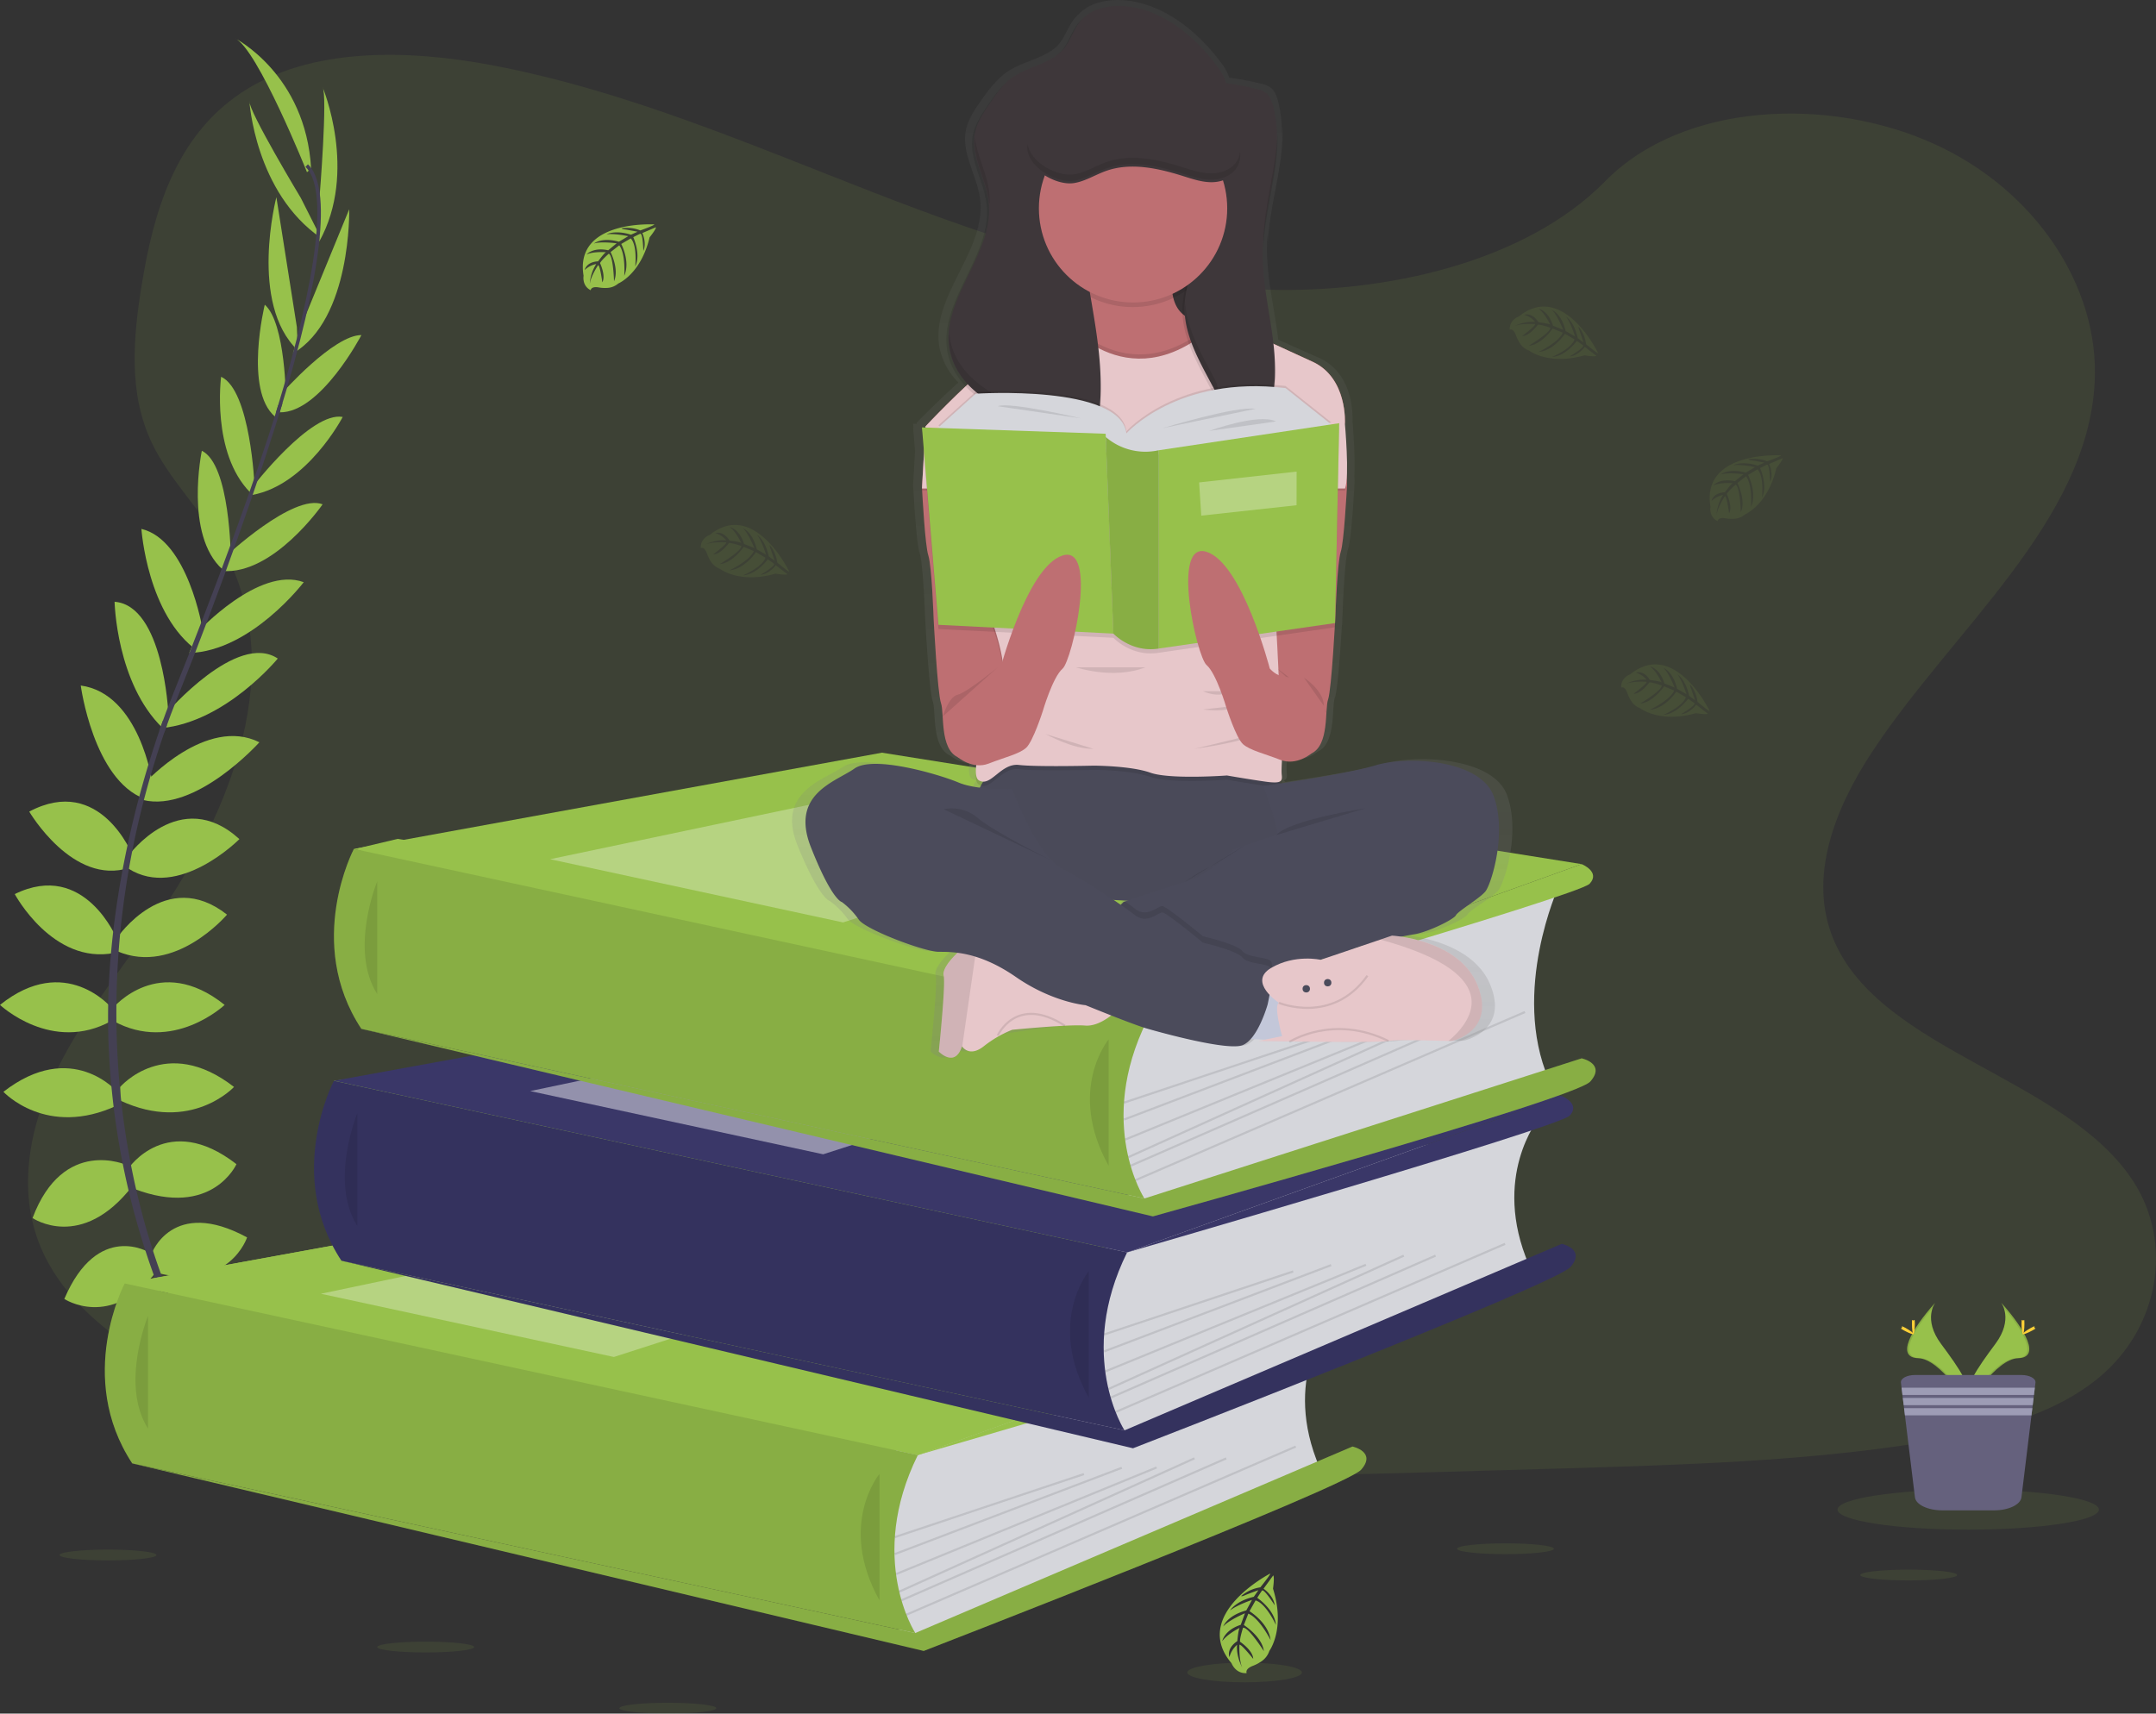 <?xml version="1.0" encoding="UTF-8" standalone="no"?>
<svg
   xmlns:dc="http://purl.org/dc/elements/1.1/"
   xmlns:cc="http://creativecommons.org/ns#"
   xmlns:rdf="http://www.w3.org/1999/02/22-rdf-syntax-ns#"
   xmlns:svg="http://www.w3.org/2000/svg"
   xmlns="http://www.w3.org/2000/svg"
   xmlns:sodipodi="http://sodipodi.sourceforge.net/DTD/sodipodi-0.dtd"
   xmlns:inkscape="http://www.inkscape.org/namespaces/inkscape"
   inkscape:version="1.0beta1 (32d4812, 2019-09-19)"
   sodipodi:docname="undraw_book_lover_mkck.svg"
   version="1.1"
   viewBox="0 0 1022.84 813.16"
   height="813.16"
   width="1022.84"
   data-name="Layer 1"
   id="2cf41747-0c0c-4d70-aad4-093c093adad4">
  <rect x="0" y="0" width="1022.84" height="813.16" fill="#333333" stroke="none"/>
  <sodipodi:namedview
     inkscape:current-layer="2cf41747-0c0c-4d70-aad4-093c093adad4"
     inkscape:window-maximized="0"
     inkscape:window-y="23"
     inkscape:window-x="0"
     inkscape:cy="560"
     inkscape:cx="478.46"
     inkscape:zoom="0.35"
     showgrid="false"
     id="namedview1201"
     inkscape:window-height="670"
     inkscape:window-width="1366"
     inkscape:pageshadow="2"
     inkscape:pageopacity="0"
     guidetolerance="10"
     gridtolerance="10"
     objecttolerance="10"
     borderopacity="1"
     inkscape:document-rotation="0"
     bordercolor="#666666"
     pagecolor="#ffffff" />
  <defs
     id="defs840">
    <linearGradient
       gradientUnits="userSpaceOnUse"
       y2="43.42"
       x2="635.22"
       y1="545.34"
       x1="635.22"
       id="3cf802be-0480-4c68-848a-073112220499">
      <stop
         id="stop833"
         stop-opacity="0.25"
         stop-color="gray"
         offset="0" />
      <stop
         id="stop835"
         stop-opacity="0.12"
         stop-color="gray"
         offset="0.54" />
      <stop
         id="stop837"
         stop-opacity="0.1"
         stop-color="gray"
         offset="1" />
    </linearGradient>
  </defs>
  <title
     id="title842">book lover</title>
  <path
     inkscape:export-ydpi="36.32"
     inkscape:export-xdpi="36.32"
     inkscape:export-filename="/Users/MacBook1/book.png"
     id="path844"
     opacity="0.1"
     fill="#97c14b"
     transform="translate(-88.58 -43.42)"
     d="M688.44,180.84c-64.72-2.25-126.37-23.14-185.23-46S386.05,86.65,322.88,74.54c-40.63-7.79-87.1-8.89-119.83,12.89-31.51,21-41.69,57.15-47.16,90.73-4.12,25.26-6.54,51.84,4.75,75.49,7.83,16.42,21.74,30.22,31.35,46,33.47,54.72,9.82,122.2-26.45,175.63-17,25.07-36.75,49-49.87,75.66s-19.2,57.25-7.72,84.47c11.39,27,38.52,47.24,67.9,61.49,59.69,28.95,130,37.23,198.61,41.92,151.83,10.39,304.46,5.89,456.69,1.39,56.34-1.67,112.92-3.36,168.34-12.07,30.78-4.84,62.55-12.51,84.9-31.05,28.36-23.53,35.39-63.38,16.39-92.88-31.89-49.49-120-61.78-142.32-114.9-12.26-29.23.34-61.79,18.16-88.91,38.24-58.16,102.33-109.19,105.71-175.67,2.32-45.67-28.5-91.39-76.14-113C956.26,89,887,91.88,850.18,129.37,812.24,168,745.58,182.82,688.44,180.84Z" />
  <polygon
     inkscape:export-ydpi="36.32"
     inkscape:export-xdpi="36.32"
     inkscape:export-filename="/Users/MacBook1/book.png"
     id="polygon846"
     fill="#97c14b"
     points="435.45 690.5 93.17 688.83 59.16 609.06 179.42 600.33 158.46 512.87 396.32 482.04 168.55 402.86 188.67 398.08 554.92 457.83 534.75 594.32 505.92 669.33 435.45 690.5" />
  <path
     inkscape:export-ydpi="36.32"
     inkscape:export-xdpi="36.32"
     inkscape:export-filename="/Users/MacBook1/book.png"
     id="path848"
     fill="#97c14b"
     transform="translate(-88.58 -43.42)"
     d="M187,698.84s21-3.36,33.6,11.48c0,0-9.24,7.28-29.12-2.8Z" />
  <path
     inkscape:export-ydpi="36.32"
     inkscape:export-xdpi="36.32"
     inkscape:export-filename="/Users/MacBook1/book.png"
     id="path850"
     fill="#97c14b"
     transform="translate(-88.58 -43.42)"
     d="M184.8,698.51S171.4,715,178,733.36c0,0,10.92-4.37,12.11-26.63Z" />
  <path
     inkscape:export-ydpi="36.32"
     inkscape:export-xdpi="36.32"
     inkscape:export-filename="/Users/MacBook1/book.png"
     id="path852"
     fill="#97c14b"
     transform="translate(-88.58 -43.42)"
     d="M172.76,671.4s8.4-15.41,42,6.16c0,0-4.48,10.36-19.32,9.52S176.68,679.52,172.76,671.4Z" />
  <path
     inkscape:export-ydpi="36.32"
     inkscape:export-xdpi="36.32"
     inkscape:export-filename="/Users/MacBook1/book.png"
     id="path854"
     fill="#97c14b"
     transform="translate(-88.58 -43.42)"
     d="M170.59,670.29s-17.43-2-19.12,37.9c0,0,11.05,2.29,18.9-10.33S175,678.16,170.59,670.29Z" />
  <path
     inkscape:export-ydpi="36.32"
     inkscape:export-xdpi="36.32"
     inkscape:export-filename="/Users/MacBook1/book.png"
     id="path856"
     fill="#97c14b"
     transform="translate(-88.58 -43.42)"
     d="M160.44,638.46s9.8-27.16,45.36-7.84c0,0-8.12,24.92-41.72,17.08Z" />
  <path
     inkscape:export-ydpi="36.32"
     inkscape:export-xdpi="36.32"
     inkscape:export-filename="/Users/MacBook1/book.png"
     id="path858"
     fill="#97c14b"
     transform="translate(-88.58 -43.42)"
     d="M149.52,597.86s18.48-27.44,51.24-2c0,0-11.48,25.76-48.44,11.76Z" />
  <path
     inkscape:export-ydpi="36.32"
     inkscape:export-xdpi="36.32"
     inkscape:export-filename="/Users/MacBook1/book.png"
     id="path860"
     fill="#97c14b"
     transform="translate(-88.58 -43.42)"
     d="M145.6,559.22s21.56-25.21,54,0c0,0-20.44,22.12-54,6.44Z" />
  <path
     inkscape:export-ydpi="36.32"
     inkscape:export-xdpi="36.32"
     inkscape:export-filename="/Users/MacBook1/book.png"
     id="path862"
     fill="#97c14b"
     transform="translate(-88.58 -43.42)"
     d="M142.24,521.69s21.84-26.32,52.92-1.4c0,0-24.64,23.24-52.92,7.56Z" />
  <path
     inkscape:export-ydpi="36.32"
     inkscape:export-xdpi="36.32"
     inkscape:export-filename="/Users/MacBook1/book.png"
     id="path864"
     fill="#97c14b"
     transform="translate(-88.58 -43.42)"
     d="M144.2,488.37s23-33.88,52.08-10.92c0,0-24.64,29.12-52.08,17.36Z" />
  <path
     inkscape:export-ydpi="36.32"
     inkscape:export-xdpi="36.32"
     inkscape:export-filename="/Users/MacBook1/book.png"
     id="path866"
     fill="#97c14b"
     transform="translate(-88.58 -43.42)"
     d="M149.52,449.45s24.36-33.6,52.64-7.84c0,0-28.84,29.12-52.64,14Z" />
  <path
     inkscape:export-ydpi="36.32"
     inkscape:export-xdpi="36.32"
     inkscape:export-filename="/Users/MacBook1/book.png"
     id="path868"
     fill="#97c14b"
     transform="translate(-88.58 -43.42)"
     d="M157.64,414.66s28.84-31.58,54-19c0,0-30.05,33.54-55.26,27.38Z" />
  <path
     inkscape:export-ydpi="36.32"
     inkscape:export-xdpi="36.32"
     inkscape:export-filename="/Users/MacBook1/book.png"
     id="path870"
     fill="#97c14b"
     transform="translate(-88.58 -43.42)"
     d="M167.72,381.68S201,343,220.36,355.92c0,0-24.52,30-55,33Z" />
  <path
     inkscape:export-ydpi="36.32"
     inkscape:export-xdpi="36.32"
     inkscape:export-filename="/Users/MacBook1/book.png"
     id="path872"
     fill="#97c14b"
     transform="translate(-88.58 -43.42)"
     d="M182.27,343.43s29.13-31.58,50.41-23.74c0,0-24.92,32.76-54.32,33.6Z" />
  <path
     inkscape:export-ydpi="36.32"
     inkscape:export-xdpi="36.32"
     inkscape:export-filename="/Users/MacBook1/book.png"
     id="path874"
     fill="#97c14b"
     transform="translate(-88.58 -43.42)"
     d="M195.44,307.65s32.2-30.24,46.2-24.92c0,0-23.24,33.6-47.6,31.64Z" />
  <path
     inkscape:export-ydpi="36.32"
     inkscape:export-xdpi="36.32"
     inkscape:export-filename="/Users/MacBook1/book.png"
     id="path876"
     fill="#97c14b"
     transform="translate(-88.58 -43.42)"
     d="M208.32,274.61s27.72-36.13,42.85-33.33c0,0-16.81,32.21-42.85,37Z" />
  <path
     inkscape:export-ydpi="36.32"
     inkscape:export-xdpi="36.32"
     inkscape:export-filename="/Users/MacBook1/book.png"
     id="path878"
     fill="#97c14b"
     transform="translate(-88.58 -43.42)"
     d="M222.3,230.06s24.5-27.69,37.74-27.63c0,0-19.34,37-38.75,36.66Z" />
  <path
     inkscape:export-ydpi="36.32"
     inkscape:export-xdpi="36.32"
     inkscape:export-filename="/Users/MacBook1/book.png"
     id="path880"
     fill="#97c14b"
     transform="translate(-88.58 -43.42)"
     d="M230.58,200.4l23.67-57.68s1.18,52.14-26.68,68.38Z" />
  <path
     inkscape:export-ydpi="36.32"
     inkscape:export-xdpi="36.32"
     inkscape:export-filename="/Users/MacBook1/book.png"
     id="path882"
     fill="#97c14b"
     transform="translate(-88.58 -43.42)"
     d="M240.19,136.79s3.92-48.17,1.4-52.09c0,0,16.92,40.05-1.56,73.37Z" />
  <path
     inkscape:export-ydpi="36.32"
     inkscape:export-xdpi="36.32"
     inkscape:export-filename="/Users/MacBook1/book.png"
     id="path884"
     fill="#97c14b"
     transform="translate(-88.58 -43.42)"
     d="M159.52,637.82s-24.54-15.21-40.43,22c0,0,21.84,14.5,43.32-12.51Z" />
  <path
     inkscape:export-ydpi="36.32"
     inkscape:export-xdpi="36.32"
     inkscape:export-filename="/Users/MacBook1/book.png"
     id="path886"
     fill="#97c14b"
     transform="translate(-88.58 -43.42)"
     d="M148.73,596.31s-30.1-13.73-44.7,25.12c0,0,23.25,16,47.44-15.3Z" />
  <path
     inkscape:export-ydpi="36.32"
     inkscape:export-xdpi="36.32"
     inkscape:export-filename="/Users/MacBook1/book.png"
     id="path888"
     fill="#97c14b"
     transform="translate(-88.58 -43.42)"
     d="M144.2,561.53s-21.56-25.21-54,0c0,0,20.44,22.12,54,6.44Z" />
  <path
     inkscape:export-ydpi="36.32"
     inkscape:export-xdpi="36.32"
     inkscape:export-filename="/Users/MacBook1/book.png"
     id="path890"
     fill="#97c14b"
     transform="translate(-88.58 -43.42)"
     d="M141.5,521.69s-21.84-26.32-52.92-1.4c0,0,24.64,23.24,52.92,7.56Z" />
  <path
     inkscape:export-ydpi="36.32"
     inkscape:export-xdpi="36.32"
     inkscape:export-filename="/Users/MacBook1/book.png"
     id="path892"
     fill="#97c14b"
     transform="translate(-88.58 -43.42)"
     d="M144.2,489.33s-15.32-37.95-48.62-21.63c0,0,18,33.65,47.26,27.93Z" />
  <path
     inkscape:export-ydpi="36.32"
     inkscape:export-xdpi="36.32"
     inkscape:export-filename="/Users/MacBook1/book.png"
     id="path894"
     fill="#97c14b"
     transform="translate(-88.58 -43.42)"
     d="M151.45,449.26s-15.23-38.61-49-20.71c0,0,20.68,35.39,47.5,26.67Z" />
  <path
     inkscape:export-ydpi="36.32"
     inkscape:export-xdpi="36.32"
     inkscape:export-filename="/Users/MacBook1/book.png"
     id="path896"
     fill="#97c14b"
     transform="translate(-88.58 -43.42)"
     d="M160.89,414.85s-6-42.33-34-46.12c0,0,5.94,44.64,30.23,53.75Z" />
  <path
     inkscape:export-ydpi="36.32"
     inkscape:export-xdpi="36.32"
     inkscape:export-filename="/Users/MacBook1/book.png"
     id="path898"
     fill="#97c14b"
     transform="translate(-88.58 -43.42)"
     d="M168.43,381.76s-2.34-51-25.49-52.78c0,0,.78,38.71,22.88,60Z" />
  <path
     inkscape:export-ydpi="36.32"
     inkscape:export-xdpi="36.32"
     inkscape:export-filename="/Users/MacBook1/book.png"
     id="path900"
     fill="#97c14b"
     transform="translate(-88.58 -43.42)"
     d="M184.67,342s-6.9-42.41-29-47.59c0,0,2.74,41.07,26.81,58Z" />
  <path
     inkscape:export-ydpi="36.32"
     inkscape:export-xdpi="36.32"
     inkscape:export-filename="/Users/MacBook1/book.png"
     id="path902"
     fill="#97c14b"
     transform="translate(-88.58 -43.42)"
     d="M198.06,308s-.23-44.18-13.73-50.67c0,0-8.37,40,9.82,56.31Z" />
  <path
     inkscape:export-ydpi="36.32"
     inkscape:export-xdpi="36.32"
     inkscape:export-filename="/Users/MacBook1/book.png"
     id="path904"
     fill="#97c14b"
     transform="translate(-88.58 -43.42)"
     d="M209.35,274.11s-1.89-45.49-15.87-51.9c0,0-4.78,36,13.78,54.88Z" />
  <path
     inkscape:export-ydpi="36.32"
     inkscape:export-xdpi="36.32"
     inkscape:export-filename="/Users/MacBook1/book.png"
     id="path906"
     fill="#97c14b"
     transform="translate(-88.58 -43.42)"
     d="M224.25,233.69s-.08-37-10.06-45.68c0,0-9.92,40.53,4.85,53.12Z" />
  <path
     inkscape:export-ydpi="36.32"
     inkscape:export-xdpi="36.32"
     inkscape:export-filename="/Users/MacBook1/book.png"
     id="path908"
     fill="#97c14b"
     transform="translate(-88.58 -43.42)"
     d="M229.41,198.58,219.7,137s-13.19,50.46,10.17,72.7Z" />
  <path
     inkscape:export-ydpi="36.32"
     inkscape:export-xdpi="36.32"
     inkscape:export-filename="/Users/MacBook1/book.png"
     id="path910"
     fill="#97c14b"
     transform="translate(-88.58 -43.42)"
     d="M231.3,137.37s-24.92-41.4-24.41-46c0,0,2.65,43.39,34,65Z" />
  <path
     inkscape:export-ydpi="36.32"
     inkscape:export-xdpi="36.32"
     inkscape:export-filename="/Users/MacBook1/book.png"
     id="path912"
     fill="#97c14b"
     transform="translate(-88.58 -43.42)"
     d="M234.22,125.14s-23.52-58.8-34.16-63.56c0,0,33.6,17.08,36.12,61.88Z" />
  <path
     inkscape:export-ydpi="36.32"
     inkscape:export-xdpi="36.32"
     inkscape:export-filename="/Users/MacBook1/book.png"
     id="path914"
     fill="#444053"
     transform="translate(-88.58 -43.42)"
     d="M221.17,239.44l-1.61-.49c19.85-64.73,24.8-106,13.95-116.35l1.15-1.22C246.17,132.3,241.5,173.12,221.17,239.44Z" />
  <path
     inkscape:export-ydpi="36.32"
     inkscape:export-xdpi="36.32"
     inkscape:export-filename="/Users/MacBook1/book.png"
     id="path916"
     fill="#444053"
     transform="translate(-88.58 -43.42)"
     d="M166.51,391l-2.38-.85c2.11-5.93,4.38-11.95,6.76-17.88,20.72-51.64,38.36-99.68,49.67-136.56l2.07-1c-11.33,36.95-28.66,86.83-49.4,138.54C170.86,379.07,168.6,385.06,166.51,391Z" />
  <path
     inkscape:export-ydpi="36.32"
     inkscape:export-xdpi="36.32"
     inkscape:export-filename="/Users/MacBook1/book.png"
     id="path918"
     fill="#444053"
     transform="translate(-88.58 -43.42)"
     d="M216.59,747.28c-.32-.35-32.49-36.58-54.92-98.43A364.18,364.18,0,0,1,140,536.07c-1.54-48.13,8.56-101.87,25.86-150.69l1.88,2.2c-38.84,109.57-23.41,203.46-2.94,260,22.19,61.29,54,97.12,54.31,97.48Z" />
  <path
     inkscape:export-ydpi="36.32"
     inkscape:export-xdpi="36.32"
     inkscape:export-filename="/Users/MacBook1/book.png"
     id="path920"
     fill="#d5d6db"
     transform="translate(-88.58 -43.42)"
     d="M719.31,670.36s-22.67,27.67-4.67,69.5l-181,78.5L516.27,822l-8-35,5.35-44.17V718.69Z" />
  <polygon
     inkscape:export-ydpi="36.32"
     inkscape:export-xdpi="36.32"
     inkscape:export-filename="/Users/MacBook1/book.png"
     id="polygon922"
     fill="#97c14b"
     points="59.16 609.06 309.68 563.39 641.63 616.27 435.45 690.5 59.16 609.06" />
  <polygon
     inkscape:export-ydpi="36.32"
     inkscape:export-xdpi="36.32"
     inkscape:export-filename="/Users/MacBook1/book.png"
     id="polygon924"
     fill="#97c14b"
     points="59.16 609.06 309.68 563.39 641.63 616.27 435.45 690.5 59.16 609.06" />
  <path
     inkscape:export-ydpi="36.32"
     inkscape:export-xdpi="36.32"
     inkscape:export-filename="/Users/MacBook1/book.png"
     id="path926"
     fill="#97c14b"
     transform="translate(-88.58 -43.42)"
     d="M147.74,652.47s-23.43,44.39,3.57,85.39l371.5,80.5S499.75,783,524,733.92Z" />
  <path
     inkscape:export-ydpi="36.32"
     inkscape:export-xdpi="36.32"
     inkscape:export-filename="/Users/MacBook1/book.png"
     id="path928"
     opacity="0.1"
     transform="translate(-88.58 -43.42)"
     d="M147.74,652.47s-23.43,44.39,3.57,85.39l371.5,80.5S499.75,783,524,733.92Z" />
  <path
     inkscape:export-ydpi="36.32"
     inkscape:export-xdpi="36.32"
     inkscape:export-filename="/Users/MacBook1/book.png"
     id="path930"
     opacity="0.1"
     transform="translate(-88.58 -43.42)"
     d="M158.81,667.86s-13.39,32.48,0,53.5" />
  <path
     inkscape:export-ydpi="36.32"
     inkscape:export-xdpi="36.32"
     inkscape:export-filename="/Users/MacBook1/book.png"
     id="path932"
     fill="#97c14b"
     transform="translate(-88.58 -43.42)"
     d="M522.81,818.36l207.4-88.5s11.6,2.5,4.1,11-207.5,86-207.5,86l-375.5-89Z" />
  <path
     inkscape:export-ydpi="36.32"
     inkscape:export-xdpi="36.32"
     inkscape:export-filename="/Users/MacBook1/book.png"
     id="path934"
     opacity="0.1"
     transform="translate(-88.58 -43.42)"
     d="M522.81,818.36l207.4-88.5s11.6,2.5,4.1,11-207.5,86-207.5,86l-375.5-89Z" />
  <path
     inkscape:export-ydpi="36.32"
     inkscape:export-xdpi="36.32"
     inkscape:export-filename="/Users/MacBook1/book.png"
     id="path936"
     opacity="0.1"
     transform="translate(-88.58 -43.42)"
     d="M505.81,742.86s-20,24,0,60" />
  <rect
     inkscape:export-ydpi="36.32"
     inkscape:export-xdpi="36.32"
     inkscape:export-filename="/Users/MacBook1/book.png"
     id="rect938"
     opacity="0.1"
     transform="translate(-299.77 172.15) rotate(-18.45)"
     height="1"
     width="94.57"
     y="757.36"
     x="510.68" />
  <rect
     inkscape:export-ydpi="36.32"
     inkscape:export-xdpi="36.32"
     inkscape:export-filename="/Users/MacBook1/book.png"
     id="rect940"
     opacity="0.1"
     transform="translate(-321.85 207.81) rotate(-20.82)"
     height="1"
     width="115.23"
     y="759.86"
     x="509.35" />
  <rect
     inkscape:export-ydpi="36.32"
     inkscape:export-xdpi="36.32"
     inkscape:export-filename="/Users/MacBook1/book.png"
     id="rect942"
     opacity="0.1"
     transform="translate(-335.51 231.58) rotate(-22.26)"
     height="1"
     width="133.56"
     y="764.61"
     x="508.7" />
  <rect
     inkscape:export-ydpi="36.32"
     inkscape:export-xdpi="36.32"
     inkscape:export-filename="/Users/MacBook1/book.png"
     id="rect944"
     opacity="0.1"
     transform="translate(-352.49 265.59) rotate(-24.31)"
     height="1"
     width="153.74"
     y="766.53"
     x="508.37" />
  <rect
     inkscape:export-ydpi="36.32"
     inkscape:export-xdpi="36.32"
     inkscape:export-filename="/Users/MacBook1/book.png"
     id="rect946"
     opacity="0.1"
     transform="translate(-346.96 258.59) rotate(-23.61)"
     height="1"
     width="168.15"
     y="768.64"
     x="509.21" />
  <rect
     inkscape:export-ydpi="36.32"
     inkscape:export-xdpi="36.32"
     inkscape:export-filename="/Users/MacBook1/book.png"
     id="rect948"
     opacity="0.1"
     transform="translate(-343.72 261.93) rotate(-23.36)"
     height="1"
     width="201.22"
     y="769.26"
     x="510.33" />
  <polygon
     inkscape:export-ydpi="36.32"
     inkscape:export-xdpi="36.32"
     inkscape:export-filename="/Users/MacBook1/book.png"
     id="polygon950"
     opacity="0.3"
     fill="#fff"
     points="152.23 613.94 328.23 576.94 435.45 597.44 291.23 643.94 152.23 613.94" />
  <path
     inkscape:export-ydpi="36.32"
     inkscape:export-xdpi="36.32"
     inkscape:export-filename="/Users/MacBook1/book.png"
     id="path952"
     fill="#97c14b"
     transform="translate(-88.58 -43.42)"
     d="M730.21,659.69s9.1,3.67,3.76,9.34S524,733.92,524,733.92Z" />
  <path
     inkscape:export-ydpi="36.32"
     inkscape:export-xdpi="36.32"
     inkscape:export-filename="/Users/MacBook1/book.png"
     id="path954"
     fill="#d5d6db"
     transform="translate(-88.58 -43.42)"
     d="M818.6,574.18s-22.66,27.66-4.66,69.5l-181,78.5-17.37,3.66-8-35L613,646.68V622.51Z" />
  <polygon
     inkscape:export-ydpi="36.32"
     inkscape:export-xdpi="36.32"
     inkscape:export-filename="/Users/MacBook1/book.png"
     id="polygon956"
     fill="#3a3768"
     points="158.46 512.87 408.97 467.21 740.93 520.09 534.75 594.32 158.46 512.87" />
  <path
     inkscape:export-ydpi="36.32"
     inkscape:export-xdpi="36.32"
     inkscape:export-filename="/Users/MacBook1/book.png"
     id="path958"
     fill="#3a3768"
     transform="translate(-88.58 -43.42)"
     d="M247,556.29s-23.44,44.39,3.56,85.39l371.5,80.5s-23.05-35.39,1.23-84.45Z" />
  <path
     inkscape:export-ydpi="36.32"
     inkscape:export-xdpi="36.32"
     inkscape:export-filename="/Users/MacBook1/book.png"
     id="path960"
     opacity="0.1"
     transform="translate(-88.58 -43.42)"
     d="M247,556.29s-23.44,44.39,3.56,85.39l371.5,80.5s-23.05-35.39,1.23-84.45L505.81,612.3Z" />
  <path
     inkscape:export-ydpi="36.32"
     inkscape:export-xdpi="36.32"
     inkscape:export-filename="/Users/MacBook1/book.png"
     id="path962"
     opacity="0.1"
     transform="translate(-88.58 -43.42)"
     d="M258.1,571.68s-13.38,32.47,0,53.5" />
  <path
     inkscape:export-ydpi="36.32"
     inkscape:export-xdpi="36.32"
     inkscape:export-filename="/Users/MacBook1/book.png"
     id="path964"
     fill="#3a3768"
     transform="translate(-88.58 -43.42)"
     d="M622.1,722.18l207.41-88.5s11.59,2.5,4.09,11-207.5,86-207.5,86l-375.5-89Z" />
  <path
     inkscape:export-ydpi="36.32"
     inkscape:export-xdpi="36.32"
     inkscape:export-filename="/Users/MacBook1/book.png"
     id="path966"
     opacity="0.1"
     transform="translate(-88.58 -43.42)"
     d="M622.1,722.18l207.41-88.5s11.59,2.5,4.09,11-207.5,86-207.5,86l-375.5-89Z" />
  <path
     inkscape:export-ydpi="36.32"
     inkscape:export-xdpi="36.32"
     inkscape:export-filename="/Users/MacBook1/book.png"
     id="path968"
     opacity="0.1"
     transform="translate(-88.58 -43.42)"
     d="M605.1,646.68s-20,24,0,60" />
  <rect
     inkscape:export-ydpi="36.32"
     inkscape:export-xdpi="36.32"
     inkscape:export-filename="/Users/MacBook1/book.png"
     id="rect970"
     opacity="0.1"
     transform="translate(-264.22 198.64) rotate(-18.45)"
     height="1"
     width="94.57"
     y="661.18"
     x="609.97" />
  <rect
     inkscape:export-ydpi="36.32"
     inkscape:export-xdpi="36.32"
     inkscape:export-filename="/Users/MacBook1/book.png"
     id="rect972"
     opacity="0.1"
     transform="translate(-281.17 236.83) rotate(-20.82)"
     height="1"
     width="115.23"
     y="663.68"
     x="608.65" />
  <rect
     inkscape:export-ydpi="36.32"
     inkscape:export-xdpi="36.32"
     inkscape:export-filename="/Users/MacBook1/book.png"
     id="rect974"
     opacity="0.1"
     transform="translate(-291.68 262.02) rotate(-22.26)"
     height="1"
     width="133.56"
     y="668.43"
     x="608" />
  <rect
     inkscape:export-ydpi="36.32"
     inkscape:export-xdpi="36.32"
     inkscape:export-filename="/Users/MacBook1/book.png"
     id="rect976"
     opacity="0.1"
     transform="translate(-304.07 297.94) rotate(-24.31)"
     height="1"
     width="153.74"
     y="670.34"
     x="607.66" />
  <rect
     inkscape:export-ydpi="36.32"
     inkscape:export-xdpi="36.32"
     inkscape:export-filename="/Users/MacBook1/book.png"
     id="rect978"
     opacity="0.1"
     transform="translate(-300.13 290.3) rotate(-23.61)"
     height="1"
     width="168.15"
     y="672.45"
     x="608.51" />
  <rect
     inkscape:export-ydpi="36.32"
     inkscape:export-xdpi="36.32"
     inkscape:export-filename="/Users/MacBook1/book.png"
     id="rect980"
     opacity="0.1"
     transform="translate(-297.44 293.41) rotate(-23.36)"
     height="1"
     width="201.22"
     y="673.07"
     x="609.63" />
  <polygon
     inkscape:export-ydpi="36.32"
     inkscape:export-xdpi="36.32"
     inkscape:export-filename="/Users/MacBook1/book.png"
     id="polygon982"
     opacity="0.45"
     fill="#fff"
     points="251.53 517.76 427.53 480.76 534.75 501.26 390.53 547.76 251.53 517.76" />
  <path
     inkscape:export-ydpi="36.32"
     inkscape:export-xdpi="36.32"
     inkscape:export-filename="/Users/MacBook1/book.png"
     id="path984"
     fill="#3a3768"
     transform="translate(-88.58 -43.42)"
     d="M829.51,563.51s9.09,3.67,3.76,9.33-209.94,64.89-209.94,64.89Z" />
  <path
     inkscape:export-ydpi="36.32"
     inkscape:export-xdpi="36.32"
     inkscape:export-filename="/Users/MacBook1/book.png"
     id="path986"
     fill="#d5d6db"
     transform="translate(-88.58 -43.42)"
     d="M828,464.15s-22.67,49.67-4.67,91.5l-181,56.5L625,615.82l-8-35,5.35-44.17V512.48Z" />
  <polygon
     inkscape:export-ydpi="36.32"
     inkscape:export-xdpi="36.32"
     inkscape:export-filename="/Users/MacBook1/book.png"
     id="polygon988"
     fill="#97c14b"
     points="167.89 402.85 418.41 357.18 750.37 410.06 544.18 484.29 167.89 402.85" />
  <path
     inkscape:export-ydpi="36.32"
     inkscape:export-xdpi="36.32"
     inkscape:export-filename="/Users/MacBook1/book.png"
     id="path990"
     fill="#97c14b"
     transform="translate(-88.58 -43.42)"
     d="M256.47,446.26S233,490.65,260,531.65l371.5,80.5s-23.06-35.39,1.22-84.44Z" />
  <path
     inkscape:export-ydpi="36.32"
     inkscape:export-xdpi="36.32"
     inkscape:export-filename="/Users/MacBook1/book.png"
     id="path992"
     opacity="0.1"
     transform="translate(-88.58 -43.42)"
     d="M256.47,446.26S233,490.65,260,531.65l371.5,80.5s-23.06-35.39,1.22-84.44Z" />
  <path
     inkscape:export-ydpi="36.32"
     inkscape:export-xdpi="36.32"
     inkscape:export-filename="/Users/MacBook1/book.png"
     id="path994"
     opacity="0.1"
     transform="translate(-88.58 -43.42)"
     d="M267.54,461.65s-13.39,32.48,0,53.5" />
  <path
     inkscape:export-ydpi="36.32"
     inkscape:export-xdpi="36.32"
     inkscape:export-filename="/Users/MacBook1/book.png"
     id="path996"
     fill="#97c14b"
     transform="translate(-88.58 -43.42)"
     d="M631.54,612.15l207.4-66.5s11.6,2.5,4.1,11-207.5,64-207.5,64l-375.5-89Z" />
  <path
     inkscape:export-ydpi="36.32"
     inkscape:export-xdpi="36.32"
     inkscape:export-filename="/Users/MacBook1/book.png"
     id="path998"
     opacity="0.1"
     transform="translate(-88.58 -43.42)"
     d="M631.54,612.15l207.4-66.5s11.6,2.5,4.1,11-207.5,64-207.5,64l-375.5-89Z" />
  <path
     inkscape:export-ydpi="36.32"
     inkscape:export-xdpi="36.32"
     inkscape:export-filename="/Users/MacBook1/book.png"
     id="path1000"
     opacity="0.1"
     transform="translate(-88.58 -43.42)"
     d="M614.54,536.65s-20,24,0,60" />
  <rect
     inkscape:export-ydpi="36.32"
     inkscape:export-xdpi="36.32"
     inkscape:export-filename="/Users/MacBook1/book.png"
     id="rect1002"
     opacity="0.1"
     transform="translate(-228.91 195.97) rotate(-18.45)"
     height="1"
     width="94.57"
     y="551.15"
     x="619.41" />
  <rect
     inkscape:export-ydpi="36.32"
     inkscape:export-xdpi="36.32"
     inkscape:export-filename="/Users/MacBook1/book.png"
     id="rect1004"
     opacity="0.1"
     transform="translate(-241.44 233) rotate(-20.82)"
     height="1"
     width="115.23"
     y="553.65"
     x="618.08" />
  <rect
     inkscape:export-ydpi="36.32"
     inkscape:export-xdpi="36.32"
     inkscape:export-filename="/Users/MacBook1/book.png"
     id="rect1006"
     opacity="0.1"
     transform="translate(-249.3 257.4) rotate(-22.26)"
     height="1"
     width="133.56"
     y="558.4"
     x="617.43" />
  <rect
     inkscape:export-ydpi="36.32"
     inkscape:export-xdpi="36.32"
     inkscape:export-filename="/Users/MacBook1/book.png"
     id="rect1008"
     opacity="0.1"
     transform="translate(-257.94 292.06) rotate(-24.31)"
     height="1"
     width="153.74"
     y="560.32"
     x="617.1" />
  <rect
     inkscape:export-ydpi="36.32"
     inkscape:export-xdpi="36.32"
     inkscape:export-filename="/Users/MacBook1/book.png"
     id="rect1010"
     opacity="0.1"
     transform="translate(-255.27 284.87) rotate(-23.61)"
     height="1"
     width="168.15"
     y="562.43"
     x="617.95" />
  <rect
     inkscape:export-ydpi="36.32"
     inkscape:export-xdpi="36.32"
     inkscape:export-filename="/Users/MacBook1/book.png"
     id="rect1012"
     opacity="0.1"
     transform="translate(-253.04 288.14) rotate(-23.36)"
     height="1"
     width="201.22"
     y="563.05"
     x="619.07" />
  <polygon
     inkscape:export-ydpi="36.32"
     inkscape:export-xdpi="36.32"
     inkscape:export-filename="/Users/MacBook1/book.png"
     id="polygon1014"
     opacity="0.3"
     fill="#fff"
     points="260.96 407.73 436.96 370.73 544.18 391.23 399.96 437.73 260.96 407.73" />
  <path
     inkscape:export-ydpi="36.32"
     inkscape:export-xdpi="36.32"
     inkscape:export-filename="/Users/MacBook1/book.png"
     id="path1016"
     fill="#97c14b"
     transform="translate(-88.58 -43.42)"
     d="M838.94,453.48s9.1,3.67,3.76,9.34-209.94,64.89-209.94,64.89Z" />
  <path
     inkscape:export-ydpi="36.32"
     inkscape:export-xdpi="36.32"
     inkscape:export-filename="/Users/MacBook1/book.png"
     id="path1018"
     fill="#97c14b"
     transform="translate(-88.58 -43.42)"
     d="M399,149.92s-38-2.29-33.56,24.37c0,0-.89,4.71,3.38,6.85,0,0,.07-2,3.9-1.31a17.05,17.05,0,0,0,4.14.2,8.62,8.62,0,0,0,5.05-2.08h0s10.69-4.42,14.85-21.9c0,0,3.08-3.81,3-4.79L393.32,154s2.19,4.63.47,8.48c0,0-.21-8.31-1.45-8.12-.25,0-3.33,1.61-3.33,1.61s3.77,8.07.92,13.93c0,0,1.08-9.94-2.1-13.35l-4.52,2.64s4.41,8.33,1.42,15.13c0,0,.77-10.43-2.37-14.49l-4.1,3.2s4.15,8.21,1.62,13.85c0,0-.33-12.14-2.5-13.06,0,0-3.59,3.16-4.13,4.46,0,0,2.84,6,1.07,9.11,0,0-1.07-8.09-2-8.13,0,0-3.57,5.36-3.94,9a19.46,19.46,0,0,1,3.07-9.54,10.71,10.71,0,0,0-5.46,2.83s.55-3.79,6.35-4.12c0,0,2.95-4.07,3.74-4.31,0,0-5.77-.49-9.26,1.06,0,0,3.08-3.57,10.31-2l4-3.3s-7.58-1-10.8.11c0,0,3.71-3.16,11.89-.86l4.41-2.63s-6.47-1.39-10.32-.89c0,0,4.06-2.19,11.61.18l3.14-1.41s-4.73-.93-6.12-1.08-1.46-.53-1.46-.53a16.51,16.51,0,0,1,8.9,1S399.13,150.34,399,149.92Z" />
  <path
     inkscape:export-ydpi="36.32"
     inkscape:export-xdpi="36.32"
     inkscape:export-filename="/Users/MacBook1/book.png"
     id="path1020"
     opacity="0.1"
     fill="#97c14b"
     transform="translate(-88.58 -43.42)"
     d="M933.6,259.5s-38-2.29-33.56,24.37c0,0-.89,4.71,3.38,6.85,0,0,.07-2,3.9-1.31a17.62,17.62,0,0,0,4.14.2,8.59,8.59,0,0,0,5-2.08h0s10.7-4.42,14.85-21.9c0,0,3.08-3.81,3-4.79l-6.42,2.74s2.19,4.63.47,8.48c0,0-.21-8.31-1.44-8.12-.25,0-3.34,1.61-3.34,1.61s3.77,8.07.93,13.93c0,0,1.08-9.94-2.11-13.35l-4.52,2.64s4.41,8.33,1.42,15.13c0,0,.77-10.43-2.37-14.49l-4.09,3.2s4.14,8.21,1.61,13.85c0,0-.33-12.14-2.5-13.06,0,0-3.58,3.16-4.13,4.46,0,0,2.84,6,1.08,9.11,0,0-1.08-8.09-2-8.13,0,0-3.57,5.36-3.94,9a19.4,19.4,0,0,1,3.08-9.54,10.76,10.76,0,0,0-5.47,2.83s.56-3.79,6.35-4.12c0,0,2.95-4.07,3.74-4.32,0,0-5.76-.48-9.26,1.07,0,0,3.08-3.57,10.31-2l4-3.3s-7.59-1-10.8.11c0,0,3.7-3.16,11.89-.86l4.4-2.63s-6.47-1.39-10.32-.89c0,0,4.06-2.19,11.61.18l3.15-1.41s-4.74-.93-6.13-1.08-1.46-.53-1.46-.53a16.39,16.39,0,0,1,8.9,1S933.72,259.92,933.6,259.5Z" />
  <path
     inkscape:export-ydpi="36.32"
     inkscape:export-xdpi="36.32"
     inkscape:export-filename="/Users/MacBook1/book.png"
     id="path1022"
     opacity="0.1"
     fill="#97c14b"
     transform="translate(-88.58 -43.42)"
     d="M463,314.62s-16.56-34.33-37.64-17.41c0,0-4.55,1.52-4.33,6.29,0,0,1.75-.91,3,2.77a17.72,17.72,0,0,0,1.84,3.7,8.63,8.63,0,0,0,4.29,3.4h0s9.07,7.18,26.36,2.28c0,0,4.83.83,5.62.25l-5.52-4.27s-3,4.17-7.18,4.54c0,0,7.16-4.23,6.39-5.21-.16-.2-3-2.13-3-2.13s-5.21,7.23-11.71,7.6c0,0,9.2-3.9,10.62-8.35l-4.5-2.66s-5.13,7.92-12.52,8.62c0,0,9.48-4.41,11.49-9.13l-4.78-2s-5.15,7.62-11.31,8.17c0,0,10.44-6.21,10.18-8.56,0,0-4.51-1.58-5.91-1.43,0,0-3.82,5.39-7.42,5.39,0,0,6.53-4.89,6.13-5.68,0,0-6.42-.5-9.8,1a19.47,19.47,0,0,1,9.83-2,10.77,10.77,0,0,0-5.14-3.39s3.58-1.36,6.69,3.53c0,0,5,.59,5.59,1.16,0,0-2.39-5.26-5.44-7.55,0,0,4.62.93,6.73,8l4.85,1.92s-2.79-7.12-5.36-9.37c0,0,4.56,1.69,6.55,10l4.44,2.56s-1.93-6.33-4.25-9.44c0,0,3.89,2.48,5.5,10.22l2.77,2.06s-1.5-4.59-2-5.87-.25-1.54-.25-1.54a16.41,16.41,0,0,1,3.48,8.25S462.64,314.92,463,314.62Z" />
  <path
     inkscape:export-ydpi="36.32"
     inkscape:export-xdpi="36.32"
     inkscape:export-filename="/Users/MacBook1/book.png"
     id="path1024"
     opacity="0.1"
     fill="#97c14b"
     transform="translate(-88.58 -43.42)"
     d="M846.78,211s-16.55-34.33-37.64-17.41c0,0-4.54,1.52-4.33,6.29,0,0,1.76-.9,3,2.77a17.34,17.34,0,0,0,1.85,3.71,8.58,8.58,0,0,0,4.28,3.39h0s9.08,7.18,26.36,2.29c0,0,4.83.82,5.63.24L840.44,208s-3,4.18-7.17,4.55c0,0,7.15-4.24,6.38-5.22-.16-.2-3-2.13-3-2.13s-5.2,7.23-11.71,7.6c0,0,9.21-3.9,10.63-8.34L831,201.82s-5.12,7.91-12.52,8.62c0,0,9.48-4.42,11.5-9.14l-4.79-2s-5.15,7.63-11.3,8.17c0,0,10.43-6.21,10.17-8.55,0,0-4.5-1.59-5.9-1.43,0,0-3.82,5.38-7.43,5.38,0,0,6.54-4.89,6.14-5.68,0,0-6.42-.5-9.81,1a19.46,19.46,0,0,1,9.83-2,10.71,10.71,0,0,0-5.13-3.39s3.58-1.36,6.69,3.53c0,0,5,.6,5.59,1.17,0,0-2.39-5.27-5.45-7.56,0,0,4.62.94,6.73,8.05l4.86,1.92s-2.79-7.13-5.36-9.38c0,0,4.56,1.69,6.54,10l4.45,2.56s-1.94-6.32-4.26-9.44c0,0,3.9,2.48,5.5,10.22l2.77,2.06s-1.49-4.59-2-5.87-.25-1.53-.25-1.53a16.45,16.45,0,0,1,3.47,8.25S846.47,211.32,846.78,211Z" />
  <path
     inkscape:export-ydpi="36.32"
     inkscape:export-xdpi="36.32"
     inkscape:export-filename="/Users/MacBook1/book.png"
     id="path1026"
     opacity="0.1"
     fill="#97c14b"
     transform="translate(-88.58 -43.42)"
     d="M899.67,380.81S883.12,346.47,862,363.39c0,0-4.54,1.52-4.33,6.29,0,0,1.76-.9,3,2.77a17.33,17.33,0,0,0,1.84,3.71,8.58,8.58,0,0,0,4.28,3.39h0s9.08,7.19,26.37,2.29c0,0,4.82.83,5.62.24l-5.52-4.27s-3,4.18-7.18,4.55c0,0,7.15-4.24,6.38-5.22-.16-.2-3-2.13-3-2.13s-5.2,7.23-11.71,7.61c0,0,9.21-3.91,10.63-8.35l-4.51-2.66s-5.12,7.92-12.52,8.62c0,0,9.48-4.42,11.5-9.14l-4.79-2s-5.15,7.62-11.3,8.17c0,0,10.44-6.21,10.18-8.56,0,0-4.51-1.59-5.91-1.43,0,0-3.82,5.38-7.43,5.38,0,0,6.54-4.89,6.14-5.68,0,0-6.42-.5-9.81,1a19.52,19.52,0,0,1,9.84-2,10.69,10.69,0,0,0-5.14-3.39s3.58-1.37,6.69,3.53c0,0,5,.59,5.59,1.16,0,0-2.39-5.26-5.44-7.56,0,0,4.62.94,6.73,8.05l4.85,1.92s-2.79-7.13-5.36-9.37c0,0,4.56,1.68,6.54,10l4.45,2.55s-1.94-6.32-4.26-9.44c0,0,3.9,2.48,5.51,10.23l2.77,2s-1.5-4.59-2-5.87-.25-1.53-.25-1.53a16.35,16.35,0,0,1,3.47,8.25S899.36,381.11,899.67,380.81Z" />
  <ellipse
     inkscape:export-ydpi="36.32"
     inkscape:export-xdpi="36.32"
     inkscape:export-filename="/Users/MacBook1/book.png"
     id="ellipse1028"
     opacity="0.1"
     fill="#97c14b"
     ry="2.57"
     rx="22.99"
     cy="781.59"
     cx="201.95" />
  <ellipse
     inkscape:export-ydpi="36.32"
     inkscape:export-xdpi="36.32"
     inkscape:export-filename="/Users/MacBook1/book.png"
     id="ellipse1030"
     opacity="0.1"
     fill="#97c14b"
     ry="2.57"
     rx="22.99"
     cy="737.91"
     cx="51.24" />
  <ellipse
     inkscape:export-ydpi="36.32"
     inkscape:export-xdpi="36.32"
     inkscape:export-filename="/Users/MacBook1/book.png"
     id="ellipse1032"
     opacity="0.1"
     fill="#97c14b"
     ry="2.57"
     rx="22.99"
     cy="810.6"
     cx="316.83" />
  <ellipse
     inkscape:export-ydpi="36.32"
     inkscape:export-xdpi="36.32"
     inkscape:export-filename="/Users/MacBook1/book.png"
     id="ellipse1034"
     opacity="0.1"
     fill="#97c14b"
     ry="2.57"
     rx="22.99"
     cy="747.41"
     cx="905.53" />
  <ellipse
     inkscape:export-ydpi="36.32"
     inkscape:export-xdpi="36.32"
     inkscape:export-filename="/Users/MacBook1/book.png"
     id="ellipse1036"
     opacity="0.1"
     fill="#97c14b"
     ry="2.57"
     rx="22.99"
     cy="734.94"
     cx="714.22" />
  <ellipse
     inkscape:export-ydpi="36.32"
     inkscape:export-xdpi="36.32"
     inkscape:export-filename="/Users/MacBook1/book.png"
     id="ellipse1038"
     opacity="0.1"
     fill="#97c14b"
     ry="4.67"
     rx="27.19"
     cy="793.66"
     cx="590.46" />
  <path
     inkscape:export-ydpi="36.32"
     inkscape:export-xdpi="36.32"
     inkscape:export-filename="/Users/MacBook1/book.png"
     id="path1040"
     fill="#97c14b"
     transform="translate(-88.58 -43.42)"
     d="M691.17,790.14s-37.86,19.56-18.3,42.6c0,0,1.84,5,7.16,4.65,0,0-1.06-1.94,3-3.49a19.51,19.51,0,0,0,4.09-2.17,9.61,9.61,0,0,0,3.66-4.89h0s7.74-10.36,1.74-29.53c0,0,.78-5.42.1-6.3l-4.6,6.31s4.75,3.19,5.3,7.88c0,0-5-7.87-6-7-.22.18-2.28,3.45-2.28,3.45s8.24,5.59,8.85,12.85c0,0-4.64-10.17-9.65-11.62L681.37,808s9,5.48,10,13.72c0,0-5.23-10.45-10.57-12.56l-2.11,5.41s8.68,5.52,9.48,12.38c0,0-7.26-11.47-9.87-11.11,0,0-1.64,5.08-1.42,6.65,0,0,6.13,4.1,6.24,8.13,0,0-5.66-7.15-6.53-6.68,0,0-.36,7.19,1.38,10.93,0,0-3-5.34-2.51-10.93a12,12,0,0,0-3.63,5.84s-1.63-3.95,3.74-7.59c0,0,.51-5.59,1.13-6.28,0,0-5.81,2.84-8.28,6.32,0,0,.91-5.19,8.79-7.77l2-5.48s-7.88,3.34-10.31,6.28c0,0,1.75-5.15,10.93-7.62l2.72-5s-7,2.36-10.42,5c0,0,2.65-4.43,11.26-6.47l2.21-3.15s-5.08,1.81-6.5,2.46-1.7.33-1.7.33a18.39,18.39,0,0,1,9.11-4.14S691.52,790.48,691.17,790.14Z" />
  <path
     inkscape:export-ydpi="36.32"
     inkscape:export-xdpi="36.32"
     inkscape:export-filename="/Users/MacBook1/book.png"
     id="path1042"
     fill="url(#3cf802be-0480-4c68-848a-073112220499)"
     transform="translate(-88.58 -43.42)"
     d="M803.54,420.71C797,402.94,761,401.27,745.38,405.8c-11.1,3.23-34.5,6.87-47,8.7l-.81-.77c1.62-.48,1.66-1.66,1.46-3.41a53.37,53.37,0,0,1,.1-6.92c7.66,2.38,14.48-3.25,14.48-3.25h0c9-4,6.58-21.12,8.3-25.8,1.29-3.5,2.68-24.12,3.3-34.4l.13,0,.07-3.45c.09-1.49.13-2.36.13-2.36s.88-25.14,2.6-30.23c1.6-4.68,2.9-28.26,3.1-32,0-.32,0-.49,0-.49l-.13-2.18c.09-1.59.13-3.36.12-5.22,0-8.55-.89-19.32-1-21.06,0-.25,0-.55,0-.91.07-3.65-.39-21.93-15.94-28.84-5.73-2.56-12.62-5.61-19.29-8.58-1.72-14.85-5.65-29.62-5.31-44.58,0-2.25.2-4.5.42-6.74,0,.65-.07,1.31-.08,2,0,1.45,0,2.91,0,4.36.59-18.71,7.66-37.52,7-55.83-.06,1.79-.19,3.59-.36,5.39a58.13,58.13,0,0,0-1.92-18.39c-.6-2.11-1.41-4.29-3.14-5.7a12.93,12.93,0,0,0-5.48-2.17,110.21,110.21,0,0,0-14.39-2.68A22.22,22.22,0,0,0,668.5,74c-10.14-13.92-25.16-27-42.92-30-8.91-1.5-19.16-.25-25.22,6.12a18.92,18.92,0,0,0-1.78,1.8c-3.26,3.89-4.66,9-8,12.88-.22.26-.47.5-.71.75-6.54,5.85-16.73,7.07-24,12.32A28.81,28.81,0,0,0,562.28,81a60.88,60.88,0,0,0-7.84,9.53c-3.27,4.6-6.63,9.39-7.67,14.88-2.09,11,5.4,21.43,6.79,32.5,3.1,24.77-24.31,46.75-19.12,71.19a32.6,32.6,0,0,0,8.82,15.83C532.57,234.61,523.47,244,523.47,244l0,.56-1.69,0,.17,2h-.17l.93,10.85-.93,15.8s0,.17,0,.49v.08l0,.43s0,.17,0,.49h.06c.31,5.79,1.54,26.61,3,31,1.72,5.09,2.59,30.23,2.59,30.23s1.9,35.53,3.64,40.23-.73,21.77,8.3,25.8h0a19,19,0,0,0,9.07,3.76c-.46,3.74-.17,6.45,1.32,7.3a4.36,4.36,0,0,0,2.1.6,22.29,22.29,0,0,0-1.63,2.85A42.36,42.36,0,0,1,539.75,414c-9.7-4-41.89-13-51.24-6.67s-31.85,12.07-21.46,37.55S482.28,471,482.28,471a37,37,0,0,1,8.31,8.35c3.12,4.69,32.19,15.42,39.46,15.42a71.19,71.19,0,0,1,9.25.46s-7.89,6.92-6.84,10.94-2.4,36.2-2.4,36.2,8,8.06,11.42-2.51l.12.16c.64.87,4.1,4.8,10.61-.16a59.48,59.48,0,0,1,8.46-5.36l31.52-4.46a89.24,89.24,0,0,1,9.87-.07c5,.41,9.91-2.55,13-4.84,6.53,2.48,13.87,5.19,17.36,6.18,7.08,2,39.62,10.73,47.23,8a10.57,10.57,0,0,0,4.1-2.92l7.26.23-3.4.68s6.62.11,15.62.23l-.38.22,11.29-.1c16.52.15,35.08.2,37.52-.35,3.82-.85,23.67-.25,29.52,0l1.63,0s21.81-4.35,12.81-26.48c-6.92-17-28.19-21.94-37.63-23.3,2.66-.53,4.95-.94,6.47-1.18,6.59-1,19.39-7,20.43-9.05s11.77-8,14.54-11.39S810.11,438.48,803.54,420.71ZM622.89,470.44l-1.07.35-.72.24-1.38,1.36c-1.1-.74-2.28-1.52-3.51-2.32C618.38,470.2,620.61,470.33,622.89,470.44Zm95.31,28.18h0Z" />
  <path
     inkscape:export-ydpi="36.32"
     inkscape:export-xdpi="36.32"
     inkscape:export-filename="/Users/MacBook1/book.png"
     id="path1044"
     fill="#be6f72"
     transform="translate(-88.58 -43.42)"
     d="M686.65,365s15.3,40,24,36,6.34-21,8-25.66,3.5-40,3.5-40,.84-25,2.5-30.06c1.54-4.65,2.79-28.1,3-31.79,0-.32,0-.49,0-.49L726,244l-9.34-2.33-21.66,8-3,17.13-1.17,6.69-.5,2.85Z" />
  <path
     inkscape:export-ydpi="36.32"
     inkscape:export-xdpi="36.32"
     inkscape:export-filename="/Users/MacBook1/book.png"
     id="path1046"
     opacity="0.1"
     transform="translate(-88.58 -43.42)"
     d="M691.69,358.3s14.6,11.95,19,13,7.1,10.37,7.1,10.37" />
  <path
     inkscape:export-ydpi="36.32"
     inkscape:export-xdpi="36.32"
     inkscape:export-filename="/Users/MacBook1/book.png"
     id="path1048"
     fill="#be6f72"
     transform="translate(-88.58 -43.42)"
     d="M567,366.75s-15.3,40-24,36-6.34-21-8-25.66-3.5-40-3.5-40-.84-25-2.5-30.06c-1.54-4.65-2.79-28.1-3-31.79,0-.32,0-.49,0-.49l1.66-29,9.34-2.33,21.66,8,3,17.13,1.17,6.69.5,2.85Z" />
  <rect
     inkscape:export-ydpi="36.32"
     inkscape:export-xdpi="36.32"
     inkscape:export-filename="/Users/MacBook1/book.png"
     id="rect1050"
     fill="#3e373a"
     height="53.23"
     width="34.15"
     y="109.27"
     x="543.9" />
  <rect
     inkscape:export-ydpi="36.32"
     inkscape:export-xdpi="36.32"
     inkscape:export-filename="/Users/MacBook1/book.png"
     id="rect1052"
     opacity="0.1"
     height="53.23"
     width="34.15"
     y="109.27"
     x="543.9" />
  <path
     inkscape:export-ydpi="36.32"
     inkscape:export-xdpi="36.32"
     inkscape:export-filename="/Users/MacBook1/book.png"
     id="path1054"
     fill="#4b4b5b"
     transform="translate(-88.58 -43.42)"
     d="M561,406.59s-11.67,12.83-7.34,15.16,32.34,46,32.34,46,92,11.33,109.35-5.67,17-47.37,17-47.37-13.94,3-15.46,1.37-9.87-9.49-9.87-9.49S569,399.43,561,406.59Z" />
  <path
     inkscape:export-ydpi="36.32"
     inkscape:export-xdpi="36.32"
     inkscape:export-filename="/Users/MacBook1/book.png"
     id="path1056"
     opacity="0.02"
     transform="translate(-88.58 -43.42)"
     d="M561,406.59s-11.67,12.83-7.34,15.16,32.34,46,32.34,46,92,11.33,109.35-5.67,17-47.37,17-47.37-13.94,3-15.46,1.37-9.87-9.49-9.87-9.49S569,399.43,561,406.59Z" />
  <path
     inkscape:export-ydpi="36.32"
     inkscape:export-xdpi="36.32"
     inkscape:export-filename="/Users/MacBook1/book.png"
     id="path1058"
     fill="#be6f72"
     transform="translate(-88.58 -43.42)"
     d="M726.62,244.42l-30,24-9.07.66-3.33.24-55.93,4.1-58-4.24-8.63-.63-11-.8-23-22s16.28-17.44,30.54-29.21c5.62-4.65,10.93-8.41,14.8-9.89l.66-.23A16.46,16.46,0,0,0,580,202c11.26-11.61,21.67-40.26,21.67-40.26s49.67-25.66,43.67,8,22.33,25.34,22.33,25.34l9.34,4.26,3.69,1.69,9.41,4.31,21.23,9.74C728,222.75,726.62,244.42,726.62,244.42Z" />
  <circle
     inkscape:export-ydpi="36.32"
     inkscape:export-xdpi="36.32"
     inkscape:export-filename="/Users/MacBook1/book.png"
     id="circle1060"
     opacity="0.1"
     r="44.67"
     cy="101.06"
     cx="537.38" />
  <path
     inkscape:export-ydpi="36.32"
     inkscape:export-xdpi="36.32"
     inkscape:export-filename="/Users/MacBook1/book.png"
     id="path1062"
     opacity="0.1"
     transform="translate(-88.58 -43.42)"
     d="M726.69,276.24H526c0-.32,0-.49,0-.49l1.66-29s16.28-17.44,30.54-29.21l126-5,5.86-6.18,21.23,9.74c16.67,7.66,15.33,29.33,15.33,29.33S728.9,270.54,726.69,276.24Z" />
  <path
     inkscape:export-ydpi="36.32"
     inkscape:export-xdpi="36.32"
     inkscape:export-filename="/Users/MacBook1/book.png"
     id="path1064"
     fill="#e7c7ca"
     transform="translate(-88.58 -43.42)"
     d="M726.69,275.24H526c0-.32,0-.49,0-.49l1.66-29s16.28-17.44,30.54-29.21l126-5,5.86-6.18,21.23,9.74c16.67,7.66,15.33,29.33,15.33,29.33S728.9,269.54,726.69,275.24Z" />
  <path
     inkscape:export-ydpi="36.32"
     inkscape:export-xdpi="36.32"
     inkscape:export-filename="/Users/MacBook1/book.png"
     id="path1066"
     opacity="0.1"
     transform="translate(-88.58 -43.42)"
     d="M593.79,193.92s31.66,40.34,73.83-.83,4.67,91.83,4.67,91.83l-91,10.8Z" />
  <path
     inkscape:export-ydpi="36.32"
     inkscape:export-xdpi="36.32"
     inkscape:export-filename="/Users/MacBook1/book.png"
     id="path1068"
     fill="#e7c7ca"
     transform="translate(-88.58 -43.42)"
     d="M593.79,195.92s31.66,40.34,73.83-.83,4.67,91.83,4.67,91.83l-91,10.8Z" />
  <path
     inkscape:export-ydpi="36.32"
     inkscape:export-xdpi="36.32"
     inkscape:export-filename="/Users/MacBook1/book.png"
     id="path1070"
     opacity="0.1"
     transform="translate(-88.58 -43.42)"
     d="M680.65,203,684,254.09l3.59,17,2.74,13s7,100,5,105,1,9,1.42,11.66-.42,9.34-.09,12.34,0,4.33-7.66,3.26-18.34-2.93-18.34-2.93-27,2-36.33-1.33-27-3.34-27-3.34-26.67.67-35.33-.33-13.34,10.67-19,7.33,6.66-35.66,10.66-45-5.33-33-5.33-33l12-66.57L573,256.09V208.65l.66-.23A16.46,16.46,0,0,0,580,204l3,47.74,94,3.34V201.35" />
  <path
     inkscape:export-ydpi="36.32"
     inkscape:export-xdpi="36.32"
     inkscape:export-filename="/Users/MacBook1/book.png"
     id="path1072"
     fill="#e7c7ca"
     transform="translate(-88.58 -43.42)"
     d="M680.65,201,684,252.09l3.59,17,2.74,13s7,100,5,105,1,9,1.42,11.66-.42,9.34-.09,12.34,0,4.33-7.66,3.26-18.34-2.93-18.34-2.93-27,2-36.33-1.33-27-3.34-27-3.34-26.67.67-35.33-.33-13.34,10.67-19,7.33,6.66-35.66,10.66-45-5.33-33-5.33-33l12-66.57L573,254.09V206.65l.66-.23A16.46,16.46,0,0,0,580,202l3,47.74,94,3.34V199.35" />
  <path
     inkscape:export-ydpi="36.32"
     inkscape:export-xdpi="36.32"
     inkscape:export-filename="/Users/MacBook1/book.png"
     id="path1074"
     opacity="0.1"
     transform="translate(-88.58 -43.42)"
     d="M691.46,94.38c-.57-2.09-1.36-4.26-3-5.66a12.28,12.28,0,0,0-5.28-2.16A104.32,104.32,0,0,0,669.3,83.9a22.22,22.22,0,0,0-3-6.23C656.5,63.83,642,50.78,624.94,47.83c-8.93-1.55-19.28-.16-25,6.88-3.14,3.87-4.49,9-7.66,12.8-6.11,7.38-17.14,8.29-24.84,14-4.11,3-7.09,7.35-10,11.57-3.15,4.57-6.39,9.33-7.39,14.79-2,10.91,5.21,21.31,6.54,32.32,3,24.63-23.4,46.48-18.41,70.78,2.91,14.17,16,24.15,29.54,29.21,4.77,1.79,10.22,3.57,12.45,8.15,1,2,1.17,4.31,2.11,6.33,3.16,6.74,13.55,7,19.13,2.09s7.34-12.85,8-20.26c2.68-32.36-10.28-64.33-8.77-96.77.45-9.81,3.21-20.94,12-25.38,11.83-6,26.06,4,39.08,2.09a77.53,77.53,0,0,1,3.74,47.31c-2.07,8.63-5.65,17-5.91,25.9-.39,13.55,6.92,25.93,13.24,37.91a20.17,20.17,0,0,1,2.67,7.31,17.62,17.62,0,0,1-1.43,7.65c-3.57,9.61-9.73,18.53-10.43,28.76a4.65,4.65,0,0,0,.75,3.42,4.3,4.3,0,0,0,2.58,1.16c10.8,1.85,20.14-7.72,25.41-17.33A81.24,81.24,0,0,0,692.36,224c1.09-20.36-6.21-40.39-5.76-60.77C687.12,140.06,697.59,116.73,691.46,94.38Z" />
  <path
     inkscape:export-ydpi="36.32"
     inkscape:export-xdpi="36.32"
     inkscape:export-filename="/Users/MacBook1/book.png"
     id="path1076"
     fill="#3e373a"
     transform="translate(-88.58 -43.42)"
     d="M692.46,93.38c-.57-2.09-1.36-4.26-3-5.66a12.28,12.28,0,0,0-5.28-2.16A104.32,104.32,0,0,0,670.3,82.9a22.22,22.22,0,0,0-3-6.23C657.5,62.83,643,49.78,625.94,46.83c-8.93-1.55-19.28-.16-25,6.88-3.14,3.87-4.49,9-7.66,12.8-6.11,7.38-17.14,8.29-24.84,14-4.11,3-7.09,7.35-10,11.57-3.15,4.57-6.39,9.33-7.39,14.79-2,10.91,5.21,21.31,6.54,32.32,3,24.63-23.4,46.48-18.41,70.78,2.91,14.17,16,24.15,29.54,29.21,4.77,1.79,10.22,3.57,12.45,8.15,1,2,1.17,4.31,2.11,6.33,3.16,6.74,13.55,7,19.13,2.09s7.34-12.85,8-20.26c2.68-32.36-10.28-64.33-8.77-96.77.45-9.81,3.21-20.94,12-25.38,11.83-6,26.06,4,39.08,2.09a77.53,77.53,0,0,1,3.74,47.31c-2.07,8.63-5.65,17-5.91,25.9-.39,13.55,6.92,25.93,13.24,37.91a20.17,20.17,0,0,1,2.67,7.31,17.62,17.62,0,0,1-1.43,7.65c-3.57,9.61-9.73,18.53-10.43,28.76a4.65,4.65,0,0,0,.75,3.42,4.3,4.3,0,0,0,2.58,1.16c10.8,1.85,20.14-7.72,25.41-17.33A81.24,81.24,0,0,0,693.36,223c1.09-20.36-6.21-40.39-5.76-60.77C688.12,139.06,698.59,115.73,692.46,93.38Z" />
  <polygon
     inkscape:export-ydpi="36.32"
     inkscape:export-xdpi="36.32"
     inkscape:export-filename="/Users/MacBook1/book.png"
     id="polygon1078"
     fill="#c3c7d9"
     points="581.79 492.73 621.46 494 615.77 464.58 585.38 467.47 581.79 492.73" />
  <path
     inkscape:export-ydpi="36.32"
     inkscape:export-xdpi="36.32"
     inkscape:export-filename="/Users/MacBook1/book.png"
     id="path1080"
     fill="#4b4b5b"
     transform="translate(-88.58 -43.42)"
     d="M793.29,466.42c-2.67,3.33-13,9.33-14,11.33s-13.33,8-19.67,9-26.33,5.34-30,7.67c-2.63,1.68-23.74,7-37.61,9.95a106.75,106.75,0,0,1-11.39,2.05c-6,.33-71.66-22-71.66-22l12.66-13,.7-.24c3.58-1.21,20.12-6.8,29.3-9.46,10.34-3,22.34-15.33,22.34-15.33s17.66-6,20-6.67-6-23.33-6-23.33,38.33-5.32,53.33-9.83,49.67-2.84,56,14.83S796,463.09,793.29,466.42Z" />
  <path
     inkscape:export-ydpi="36.32"
     inkscape:export-xdpi="36.32"
     inkscape:export-filename="/Users/MacBook1/book.png"
     id="path1082"
     fill="#e7c7ca"
     transform="translate(-88.58 -43.42)"
     d="M618.62,522.75s-7.66,8-15.33,7.34-34.49,2-34.49,2a53.77,53.77,0,0,0-13.51,7.83c-6.27,4.94-9.6,1-10.22.16l-.11-.16c-3.34,10.51-11,2.5-11,2.5s3.33-32,2.31-36,6.59-10.87,6.59-10.87l9-2.29,22.8-5.84,32.67,11.33Z" />
  <path
     inkscape:export-ydpi="36.32"
     inkscape:export-xdpi="36.32"
     inkscape:export-filename="/Users/MacBook1/book.png"
     id="path1084"
     opacity="0.1"
     transform="translate(-88.58 -43.42)"
     d="M551.82,493.26l-6.75,46.82-.11-.16c-3.34,10.51-11,2.5-11,2.5s3.33-32,2.31-36,6.59-10.87,6.59-10.87Z" />
  <path
     inkscape:export-ydpi="36.32"
     inkscape:export-xdpi="36.32"
     inkscape:export-filename="/Users/MacBook1/book.png"
     id="path1086"
     opacity="0.1"
     transform="translate(-88.58 -43.42)"
     d="M599,360.08s17.66,6,33,0" />
  <path
     inkscape:export-ydpi="36.32"
     inkscape:export-xdpi="36.32"
     inkscape:export-filename="/Users/MacBook1/book.png"
     id="path1088"
     opacity="0.1"
     transform="translate(-88.58 -43.42)"
     d="M659.29,371.42s7.33,3.66,13,0" />
  <path
     inkscape:export-ydpi="36.32"
     inkscape:export-xdpi="36.32"
     inkscape:export-filename="/Users/MacBook1/book.png"
     id="path1090"
     opacity="0.1"
     transform="translate(-88.58 -43.42)"
     d="M659.29,380.1s12.33,1.65,14.67-1.68" />
  <path
     inkscape:export-ydpi="36.32"
     inkscape:export-xdpi="36.32"
     inkscape:export-filename="/Users/MacBook1/book.png"
     id="path1092"
     opacity="0.1"
     transform="translate(-88.58 -43.42)"
     d="M655.29,398.75s23.16-3,28.91-7" />
  <path
     inkscape:export-ydpi="36.32"
     inkscape:export-xdpi="36.32"
     inkscape:export-filename="/Users/MacBook1/book.png"
     id="path1094"
     opacity="0.1"
     transform="translate(-88.58 -43.42)"
     d="M584.62,391.75s13,7.33,22.67,7" />
  <path
     inkscape:export-ydpi="36.32"
     inkscape:export-xdpi="36.32"
     inkscape:export-filename="/Users/MacBook1/book.png"
     id="path1096"
     opacity="0.1"
     transform="translate(-88.58 -43.42)"
     d="M692,504.37a106.75,106.75,0,0,1-11.39,2.05c-6,.33-71.66-22-71.66-22l12.66-13,.7-.24c2,1.41,3.64,2.62,4.81,3.54,5.51,4.34,10.83-1.33,12.83-1.33s19.33,14.33,19.33,14.33,16,3.67,18.67,7,12,2.67,13.66,5C692.11,500.44,692.17,502.21,692,504.37Z" />
  <path
     inkscape:export-ydpi="36.32"
     inkscape:export-xdpi="36.32"
     inkscape:export-filename="/Users/MacBook1/book.png"
     id="path1098"
     fill="#4b4b5b"
     transform="translate(-88.58 -43.42)"
     d="M568.8,417.75s-16.18.93-25.51-3-40.33-13-49.33-6.63-30.67,12-20.67,37.34,14.67,26,14.67,26a36.1,36.1,0,0,1,8,8.3c3,4.67,31,15.33,38,15.33s19.33,0,36.66,12,33,13.34,33,13.34,22,9,28.85,11,38.15,10.66,45.49,8,12-19.34,12-19.34,3.33-15,1.66-17.33-11-1.67-13.66-5-18.67-7-18.67-7S642,476.42,640,476.42s-7.32,5.66-12.83,1.33a292.69,292.69,0,0,0-34.51-22C580,449.08,568.8,417.75,568.8,417.75Z" />
  <path
     inkscape:export-ydpi="36.32"
     inkscape:export-xdpi="36.32"
     inkscape:export-filename="/Users/MacBook1/book.png"
     id="path1100"
     opacity="0.1"
     transform="translate(-88.58 -43.42)"
     d="M536.27,427.42a19.1,19.1,0,0,1,16.39,4.33c8,6.67,34.92,20.06,34.92,20.06" />
  <path
     inkscape:export-ydpi="36.32"
     inkscape:export-xdpi="36.32"
     inkscape:export-filename="/Users/MacBook1/book.png"
     id="path1102"
     opacity="0.1"
     transform="translate(-88.58 -43.42)"
     d="M736.29,427s-35.67,5.4-42.33,12.73" />
  <path
     inkscape:export-ydpi="36.32"
     inkscape:export-xdpi="36.32"
     inkscape:export-filename="/Users/MacBook1/book.png"
     id="path1104"
     fill="#e7c7ca"
     transform="translate(-88.58 -43.42)"
     d="M777.29,537.42l-1.57,0c-5.64-.2-24.75-.8-28.43,0-4.33,1-61.67,0-61.67,0l11.21-2.33s-4.16-14.58-1.52-15.79c0,0-15-9.88-3.69-16.55s23.5-3.86,23.5-3.86l28.39-9.62,5.45-1.85s32,1.67,40.66,23.67S777.29,537.42,777.29,537.42Z" />
  <path
     inkscape:export-ydpi="36.32"
     inkscape:export-xdpi="36.32"
     inkscape:export-filename="/Users/MacBook1/book.png"
     id="path1106"
     opacity="0.1"
     transform="translate(-88.58 -43.42)"
     d="M777.29,537.42l-1.57,0c9.31-7.68,30.37-31.06-32.21-48.1l5.45-1.85s32,1.67,40.66,23.67S777.29,537.42,777.29,537.42Z" />
  <circle
     inkscape:export-ydpi="36.32"
     inkscape:export-xdpi="36.32"
     inkscape:export-filename="/Users/MacBook1/book.png"
     id="circle1108"
     fill="#4b4b5b"
     r="1.75"
     cy="466.33"
     cx="629.88" />
  <circle
     inkscape:export-ydpi="36.32"
     inkscape:export-xdpi="36.32"
     inkscape:export-filename="/Users/MacBook1/book.png"
     id="circle1110"
     fill="#4b4b5b"
     r="1.75"
     cy="469.22"
     cx="619.71" />
  <g
     inkscape:export-ydpi="36.32"
     inkscape:export-xdpi="36.32"
     inkscape:export-filename="/Users/MacBook1/book.png"
     id="g1124"
     opacity="0.1">
    <path
       id="path1112"
       transform="translate(-88.58 -43.42)"
       d="M658.74,142.83A77.59,77.59,0,0,0,653,110.69c-13,1.94-27.24-8.09-39.08-2.09-8.76,4.44-11.51,15.57-12,25.38-.12,2.59-.14,5.18-.09,7.77,0-.92,0-1.85.09-2.77.46-9.81,3.21-20.94,12-25.38,11.84-6,26.06,4,39.08,2.09A77.38,77.38,0,0,1,658.74,142.83Z" />
    <path
       id="path1114"
       transform="translate(-88.58 -43.42)"
       d="M558,141a33.32,33.32,0,0,0-.13-6.54c-1.06-8.8-5.87-17.21-6.74-25.79-1.12,10.35,5.47,20.29,6.74,30.79C558,140,558,140.48,558,141Z" />
    <path
       id="path1116"
       transform="translate(-88.58 -43.42)"
       d="M610.69,230.74c-.62,7.42-2.37,15.35-8,20.27s-16,4.65-19.13-2.09c-1-2-1.15-4.33-2.12-6.33-2.22-4.58-7.68-6.36-12.45-8.15-13.55-5.07-26.62-15-29.53-29.21a30.68,30.68,0,0,1-.53-3.9,31.52,31.52,0,0,0,.53,8.9c2.91,14.17,16,24.14,29.53,29.21,4.77,1.79,10.23,3.57,12.45,8.15,1,2,1.17,4.31,2.12,6.33,3.15,6.74,13.54,7,19.13,2.09s7.33-12.85,8-20.27A114.29,114.29,0,0,0,611,224C611,226.27,610.87,228.51,610.69,230.74Z" />
    <path
       id="path1118"
       transform="translate(-88.58 -43.42)"
       d="M687.93,157.49c0,1.45,0,2.89,0,4.33.56-18.6,7.38-37.3,6.71-55.51C694.12,123.15,688.31,140.37,687.93,157.49Z" />
    <path
       id="path1120"
       transform="translate(-88.58 -43.42)"
       d="M666.47,232.73a12.89,12.89,0,0,0,.23-3.61,20,20,0,0,0-2.67-7.31c-5.78-11-12.37-22.26-13.15-34.47,0,.52-.07,1-.08,1.56-.4,13.54,6.91,25.93,13.23,37.91A24,24,0,0,1,666.47,232.73Z" />
    <path
       id="path1122"
       transform="translate(-88.58 -43.42)"
       d="M693.68,218.26a81.37,81.37,0,0,1-10.09,34.52c-5.28,9.61-14.61,19.18-25.42,17.33a4.25,4.25,0,0,1-2.58-1.17,2.5,2.5,0,0,1-.47-.78c-.12.78-.22,1.57-.28,2.37a4.61,4.61,0,0,0,.75,3.41,4.25,4.25,0,0,0,2.58,1.17c10.81,1.85,20.14-7.72,25.42-17.33a81.37,81.37,0,0,0,10.09-34.52c.12-2.34.13-4.67.06-7C693.72,216.93,693.72,217.59,693.68,218.26Z" />
  </g>
  <path
     inkscape:export-ydpi="36.32"
     inkscape:export-xdpi="36.32"
     inkscape:export-filename="/Users/MacBook1/book.png"
     id="path1126"
     opacity="0.1"
     stroke-miterlimit="10"
     stroke="#000"
     fill="none"
     transform="translate(-88.58 -43.42)"
     d="M695.31,519.3s25.31,10.62,42-12.88" />
  <path
     inkscape:export-ydpi="36.32"
     inkscape:export-xdpi="36.32"
     inkscape:export-filename="/Users/MacBook1/book.png"
     id="path1128"
     opacity="0.1"
     stroke-miterlimit="10"
     stroke="#000"
     fill="none"
     transform="translate(-88.58 -43.42)"
     d="M700.29,537.86s20.67-13.44,47-.44" />
  <path
     inkscape:export-ydpi="36.32"
     inkscape:export-xdpi="36.32"
     inkscape:export-filename="/Users/MacBook1/book.png"
     id="path1130"
     opacity="0.1"
     stroke-miterlimit="10"
     stroke="#000"
     fill="none"
     transform="translate(-88.58 -43.42)"
     d="M561.93,534.81s8.68-19.58,31.86-4.65" />
  <path
     inkscape:export-ydpi="36.32"
     inkscape:export-xdpi="36.32"
     inkscape:export-filename="/Users/MacBook1/book.png"
     id="path1132"
     opacity="0.1"
     transform="translate(-88.58 -43.42)"
     d="M533.79,245.25l17.7-16s68.63-4.5,71.47,18.83c0,0,24.33-27.66,75.5-21.5l21.65,17.24-59.84,26.26-58.15,20.17-42.83-19.17Z" />
  <path
     inkscape:export-ydpi="36.32"
     inkscape:export-xdpi="36.32"
     inkscape:export-filename="/Users/MacBook1/book.png"
     id="path1134"
     fill="#d5d6db"
     transform="translate(-88.58 -43.42)"
     d="M533.79,246.25l17.7-16s68.63-4.5,71.47,18.83c0,0,24.33-27.66,75.5-21.5l21.65,17.24-59.84,26.26-58.15,20.17-42.83-19.17Z" />
  <polygon
     inkscape:export-ydpi="36.32"
     inkscape:export-xdpi="36.32"
     inkscape:export-filename="/Users/MacBook1/book.png"
     id="polygon1136"
     opacity="0.1"
     points="437.38 204.83 445.21 298.5 528.21 302.67 524.61 209.4 524.54 207.83 437.38 204.83" />
  <polygon
     inkscape:export-ydpi="36.32"
     inkscape:export-xdpi="36.32"
     inkscape:export-filename="/Users/MacBook1/book.png"
     id="polygon1138"
     fill="#97c14b"
     points="437.38 202.83 445.21 296.5 528.21 300.67 524.61 207.4 524.54 205.83 437.38 202.83" />
  <polygon
     inkscape:export-ydpi="36.32"
     inkscape:export-xdpi="36.32"
     inkscape:export-filename="/Users/MacBook1/book.png"
     id="polygon1140"
     opacity="0.1"
     points="635.33 202.83 549.71 215.67 549.71 309.76 633.38 297.67 635.33 202.83" />
  <polygon
     inkscape:export-ydpi="36.32"
     inkscape:export-xdpi="36.32"
     inkscape:export-filename="/Users/MacBook1/book.png"
     id="polygon1142"
     fill="#97c14b"
     points="635.33 200.83 549.71 213.67 549.71 307.76 633.38 295.67 635.33 200.83" />
  <polygon
     inkscape:export-ydpi="36.32"
     inkscape:export-xdpi="36.32"
     inkscape:export-filename="/Users/MacBook1/book.png"
     id="polygon1144"
     opacity="0.3"
     fill="#fff"
     points="615.14 223.79 568.89 228.93 569.9 244.69 615.11 239.75 615.14 223.79" />
  <path
     inkscape:export-ydpi="36.32"
     inkscape:export-xdpi="36.32"
     inkscape:export-filename="/Users/MacBook1/book.png"
     id="path1146"
     fill="#be6f72"
     transform="translate(-88.58 -43.42)"
     d="M538.29,390.08,543,402.75s7,6,14.66,3,14.34-4.49,17.67-7.41,8-17.59,8-17.59,4.67-16,9.33-20,17-59.11,0-53.72-30,55.39-30,55.39-3,3.66-7.33,4-13-.67-14.67,3S533.29,382.75,538.29,390.08Z" />
  <path
     inkscape:export-ydpi="36.32"
     inkscape:export-xdpi="36.32"
     inkscape:export-filename="/Users/MacBook1/book.png"
     id="path1148"
     opacity="0.1"
     transform="translate(-88.58 -43.42)"
     d="M638.29,259.08a28.8,28.8,0,0,1-25.11-6.26l3.61,93.26s8.5,9.2,21.5,7.1Z" />
  <path
     inkscape:export-ydpi="36.32"
     inkscape:export-xdpi="36.32"
     inkscape:export-filename="/Users/MacBook1/book.png"
     id="path1150"
     fill="#97c14b"
     transform="translate(-88.58 -43.42)"
     d="M638.29,257.08a28.8,28.8,0,0,1-25.11-6.26l3.61,93.26s8.5,9.2,21.5,7.1Z" />
  <path
     inkscape:export-ydpi="36.32"
     inkscape:export-xdpi="36.32"
     inkscape:export-filename="/Users/MacBook1/book.png"
     id="path1152"
     opacity="0.1"
     transform="translate(-88.58 -43.42)"
     d="M638.29,257.08a28.8,28.8,0,0,1-25.11-6.26l3.61,93.26s8.5,9.2,21.5,7.1Z" />
  <path
     inkscape:export-ydpi="36.32"
     inkscape:export-xdpi="36.32"
     inkscape:export-filename="/Users/MacBook1/book.png"
     id="path1154"
     opacity="0.1"
     transform="translate(-88.58 -43.42)"
     d="M640.29,246.57s34.83-10.65,43.91-9.15" />
  <path
     inkscape:export-ydpi="36.32"
     inkscape:export-xdpi="36.32"
     inkscape:export-filename="/Users/MacBook1/book.png"
     id="path1156"
     opacity="0.1"
     transform="translate(-88.58 -43.42)"
     d="M601.33,241.92s-33.76-8-39.4-5.73" />
  <path
     inkscape:export-ydpi="36.32"
     inkscape:export-xdpi="36.32"
     inkscape:export-filename="/Users/MacBook1/book.png"
     id="path1158"
     opacity="0.1"
     transform="translate(-88.58 -43.42)"
     d="M662.25,247.9s23.29-8.54,31.71-4.48" />
  <path
     inkscape:export-ydpi="36.32"
     inkscape:export-xdpi="36.32"
     inkscape:export-filename="/Users/MacBook1/book.png"
     id="path1160"
     opacity="0.1"
     transform="translate(-88.58 -43.42)"
     d="M650.52,462.13A76.56,76.56,0,0,1,662,455c6-2.89,17-10.39,17-10.39" />
  <path
     inkscape:export-ydpi="36.32"
     inkscape:export-xdpi="36.32"
     inkscape:export-filename="/Users/MacBook1/book.png"
     id="path1162"
     opacity="0.1"
     transform="translate(-88.58 -43.42)"
     d="M561.93,360.08s-14.61,11.95-19,13-7.1,10.37-7.1,10.37" />
  <path
     inkscape:export-ydpi="36.32"
     inkscape:export-xdpi="36.32"
     inkscape:export-filename="/Users/MacBook1/book.png"
     id="path1164"
     fill="#be6f72"
     transform="translate(-88.58 -43.42)"
     d="M715.32,388.3,710.66,401s-7,6-14.67,3-14.33-4.49-17.67-7.41-8-17.59-8-17.59-4.66-16-9.33-20-17-59.11,0-53.72,30,55.39,30,55.39,3,3.66,7.33,4,13-.67,14.67,3S720.32,381,715.32,388.3Z" />
  <path
     inkscape:export-ydpi="36.32"
     inkscape:export-xdpi="36.32"
     inkscape:export-filename="/Users/MacBook1/book.png"
     id="path1166"
     opacity="0.1"
     transform="translate(-88.58 -43.42)"
     d="M707.15,364.94s9.55,6.14,9.51,13.48" />
  <circle
     inkscape:export-ydpi="36.32"
     inkscape:export-xdpi="36.32"
     inkscape:export-filename="/Users/MacBook1/book.png"
     id="circle1168"
     fill="#be6f72"
     r="44.67"
     cy="98.87"
     cx="537.54" />
  <path
     inkscape:export-ydpi="36.32"
     inkscape:export-xdpi="36.32"
     inkscape:export-filename="/Users/MacBook1/book.png"
     id="path1170"
     fill="#3e373a"
     transform="translate(-88.58 -43.42)"
     d="M598.07,130.3c5.42-.85,10.17-4,15.35-5.81,11.59-4.07,24.41-1.28,36.14,2.39,4.5,1.41,9.07,3,13.79,3s9.73-1.93,12.14-6c2.22-3.74,1.79-8.6-.08-12.53s-5-7.09-8.16-10.07c-10.4-9.82-23.3-19-37.57-18-5.74.41-11.23,2.46-16.51,4.73a182,182,0,0,0-19.38,9.76c-4.81,2.79-13.72,6.52-16.49,11.62C571,120.88,588.27,131.84,598.07,130.3Z" />
  <path
     inkscape:export-ydpi="36.32"
     inkscape:export-xdpi="36.32"
     inkscape:export-filename="/Users/MacBook1/book.png"
     id="path1172"
     opacity="0.1"
     transform="translate(-88.58 -43.42)"
     d="M675.49,119.68c-2.41,4.07-7.42,6-12.14,6s-9.29-1.53-13.8-2.94c-11.73-3.67-24.54-6.47-36.14-2.39-5.17,1.81-9.93,5-15.35,5.8-7.9,1.24-20.62-5.64-22-14.39-1.55,10.11,13.2,18.77,22,17.39,5.42-.85,10.18-4,15.35-5.8,11.6-4.08,24.41-1.28,36.14,2.39,4.51,1.41,9.07,3,13.8,2.94s9.73-1.92,12.14-6a11.71,11.71,0,0,0,1.4-7.31A10.78,10.78,0,0,1,675.49,119.68Z" />
  <path
     inkscape:export-ydpi="36.32"
     inkscape:export-xdpi="36.32"
     inkscape:export-filename="/Users/MacBook1/book.png"
     id="path1174"
     fill="#97c14b"
     transform="translate(-88.58 -43.42)"
     d="M1038,661.63s5.93,7.75-2.74,19.46-15.81,21.59-12.93,28.89c0,0,13.08-21.74,23.72-22.05S1049.69,674.7,1038,661.63Z" />
  <path
     inkscape:export-ydpi="36.32"
     inkscape:export-xdpi="36.32"
     inkscape:export-filename="/Users/MacBook1/book.png"
     id="path1176"
     opacity="0.1"
     transform="translate(-88.58 -43.42)"
     d="M1038,661.63a9.6,9.6,0,0,1,1.21,2.43c10.38,12.2,15.92,23.59,5.93,23.87-9.3.27-20.45,16.9-23.12,21.09a9.78,9.78,0,0,0,.31,1s13.08-21.74,23.72-22.05S1049.69,674.7,1038,661.63Z" />
  <path
     inkscape:export-ydpi="36.32"
     inkscape:export-xdpi="36.32"
     inkscape:export-filename="/Users/MacBook1/book.png"
     id="path1178"
     fill="#ffd037"
     transform="translate(-88.58 -43.42)"
     d="M1049,671.51c0,2.73-.31,4.94-.68,4.94s-.69-2.21-.69-4.94.38-1.44.76-1.44S1049,668.78,1049,671.51Z" />
  <path
     inkscape:export-ydpi="36.32"
     inkscape:export-xdpi="36.32"
     inkscape:export-filename="/Users/MacBook1/book.png"
     id="path1180"
     fill="#ffd037"
     transform="translate(-88.58 -43.42)"
     d="M1052.79,674.77c-2.39,1.3-4.48,2.09-4.66,1.76s1.61-1.66,4-3,1.45-.36,1.63,0S1055.19,673.46,1052.79,674.77Z" />
  <path
     inkscape:export-ydpi="36.32"
     inkscape:export-xdpi="36.32"
     inkscape:export-filename="/Users/MacBook1/book.png"
     id="path1182"
     fill="#97c14b"
     transform="translate(-88.58 -43.42)"
     d="M1006.66,661.63s-5.93,7.75,2.74,19.46,15.81,21.59,12.92,28.89c0,0-13.07-21.74-23.72-22.05S995,674.7,1006.66,661.63Z" />
  <path
     inkscape:export-ydpi="36.32"
     inkscape:export-xdpi="36.32"
     inkscape:export-filename="/Users/MacBook1/book.png"
     id="path1184"
     opacity="0.1"
     transform="translate(-88.58 -43.42)"
     d="M1006.66,661.63a9.6,9.6,0,0,0-1.21,2.43c-10.38,12.2-15.92,23.59-5.93,23.87,9.29.27,20.45,16.9,23.12,21.09a7.72,7.72,0,0,1-.32,1s-13.07-21.74-23.72-22.05S995,674.7,1006.66,661.63Z" />
  <path
     inkscape:export-ydpi="36.32"
     inkscape:export-xdpi="36.32"
     inkscape:export-filename="/Users/MacBook1/book.png"
     id="path1186"
     fill="#ffd037"
     transform="translate(-88.58 -43.42)"
     d="M995.64,671.51c0,2.73.3,4.94.68,4.94s.69-2.21.69-4.94-.39-1.44-.76-1.44S995.64,668.78,995.64,671.51Z" />
  <path
     inkscape:export-ydpi="36.32"
     inkscape:export-xdpi="36.32"
     inkscape:export-filename="/Users/MacBook1/book.png"
     id="path1188"
     fill="#ffd037"
     transform="translate(-88.58 -43.42)"
     d="M991.86,674.77c2.39,1.3,4.48,2.09,4.66,1.76s-1.61-1.66-4-3-1.45-.36-1.63,0S989.46,673.46,991.86,674.77Z" />
  <ellipse
     inkscape:export-ydpi="36.32"
     inkscape:export-xdpi="36.32"
     inkscape:export-filename="/Users/MacBook1/book.png"
     id="ellipse1190"
     opacity="0.1"
     fill="#97c14b"
     ry="9.51"
     rx="62"
     cy="716.37"
     cx="933.75" />
  <path
     inkscape:export-ydpi="36.32"
     inkscape:export-xdpi="36.32"
     inkscape:export-filename="/Users/MacBook1/book.png"
     id="path1192"
     fill="#65617d"
     transform="translate(-88.58 -43.42)"
     d="M1054.24,699.53l-.3,2.42-.42,3.42-.17,1.43-.42,3.42-.18,1.43-.41,3.41-4.75,38.9c-.42,3.47-6.09,6.18-12.94,6.18H1010c-6.85,0-12.51-2.71-12.94-6.18l-4.75-38.9-.42-3.41-.17-1.43-.42-3.42-.18-1.43-.41-3.42-.3-2.42c-.23-2,2.83-3.62,6.71-3.62h50.42C1051.41,695.91,1054.48,697.56,1054.24,699.53Z" />
  <polygon
     inkscape:export-ydpi="36.32"
     inkscape:export-xdpi="36.32"
     inkscape:export-filename="/Users/MacBook1/book.png"
     id="polygon1194"
     fill="#9d9cb5"
     points="965.36 658.53 964.95 661.95 902.55 661.95 902.13 658.53 965.36 658.53" />
  <polygon
     inkscape:export-ydpi="36.32"
     inkscape:export-xdpi="36.32"
     inkscape:export-filename="/Users/MacBook1/book.png"
     id="polygon1196"
     fill="#9d9cb5"
     points="964.77 663.38 964.36 666.8 903.14 666.8 902.72 663.38 964.77 663.38" />
  <polygon
     inkscape:export-ydpi="36.32"
     inkscape:export-xdpi="36.32"
     inkscape:export-filename="/Users/MacBook1/book.png"
     id="polygon1198"
     fill="#9d9cb5"
     points="964.18 668.23 963.76 671.65 903.73 671.65 903.32 668.23 964.18 668.23" />
</svg>

